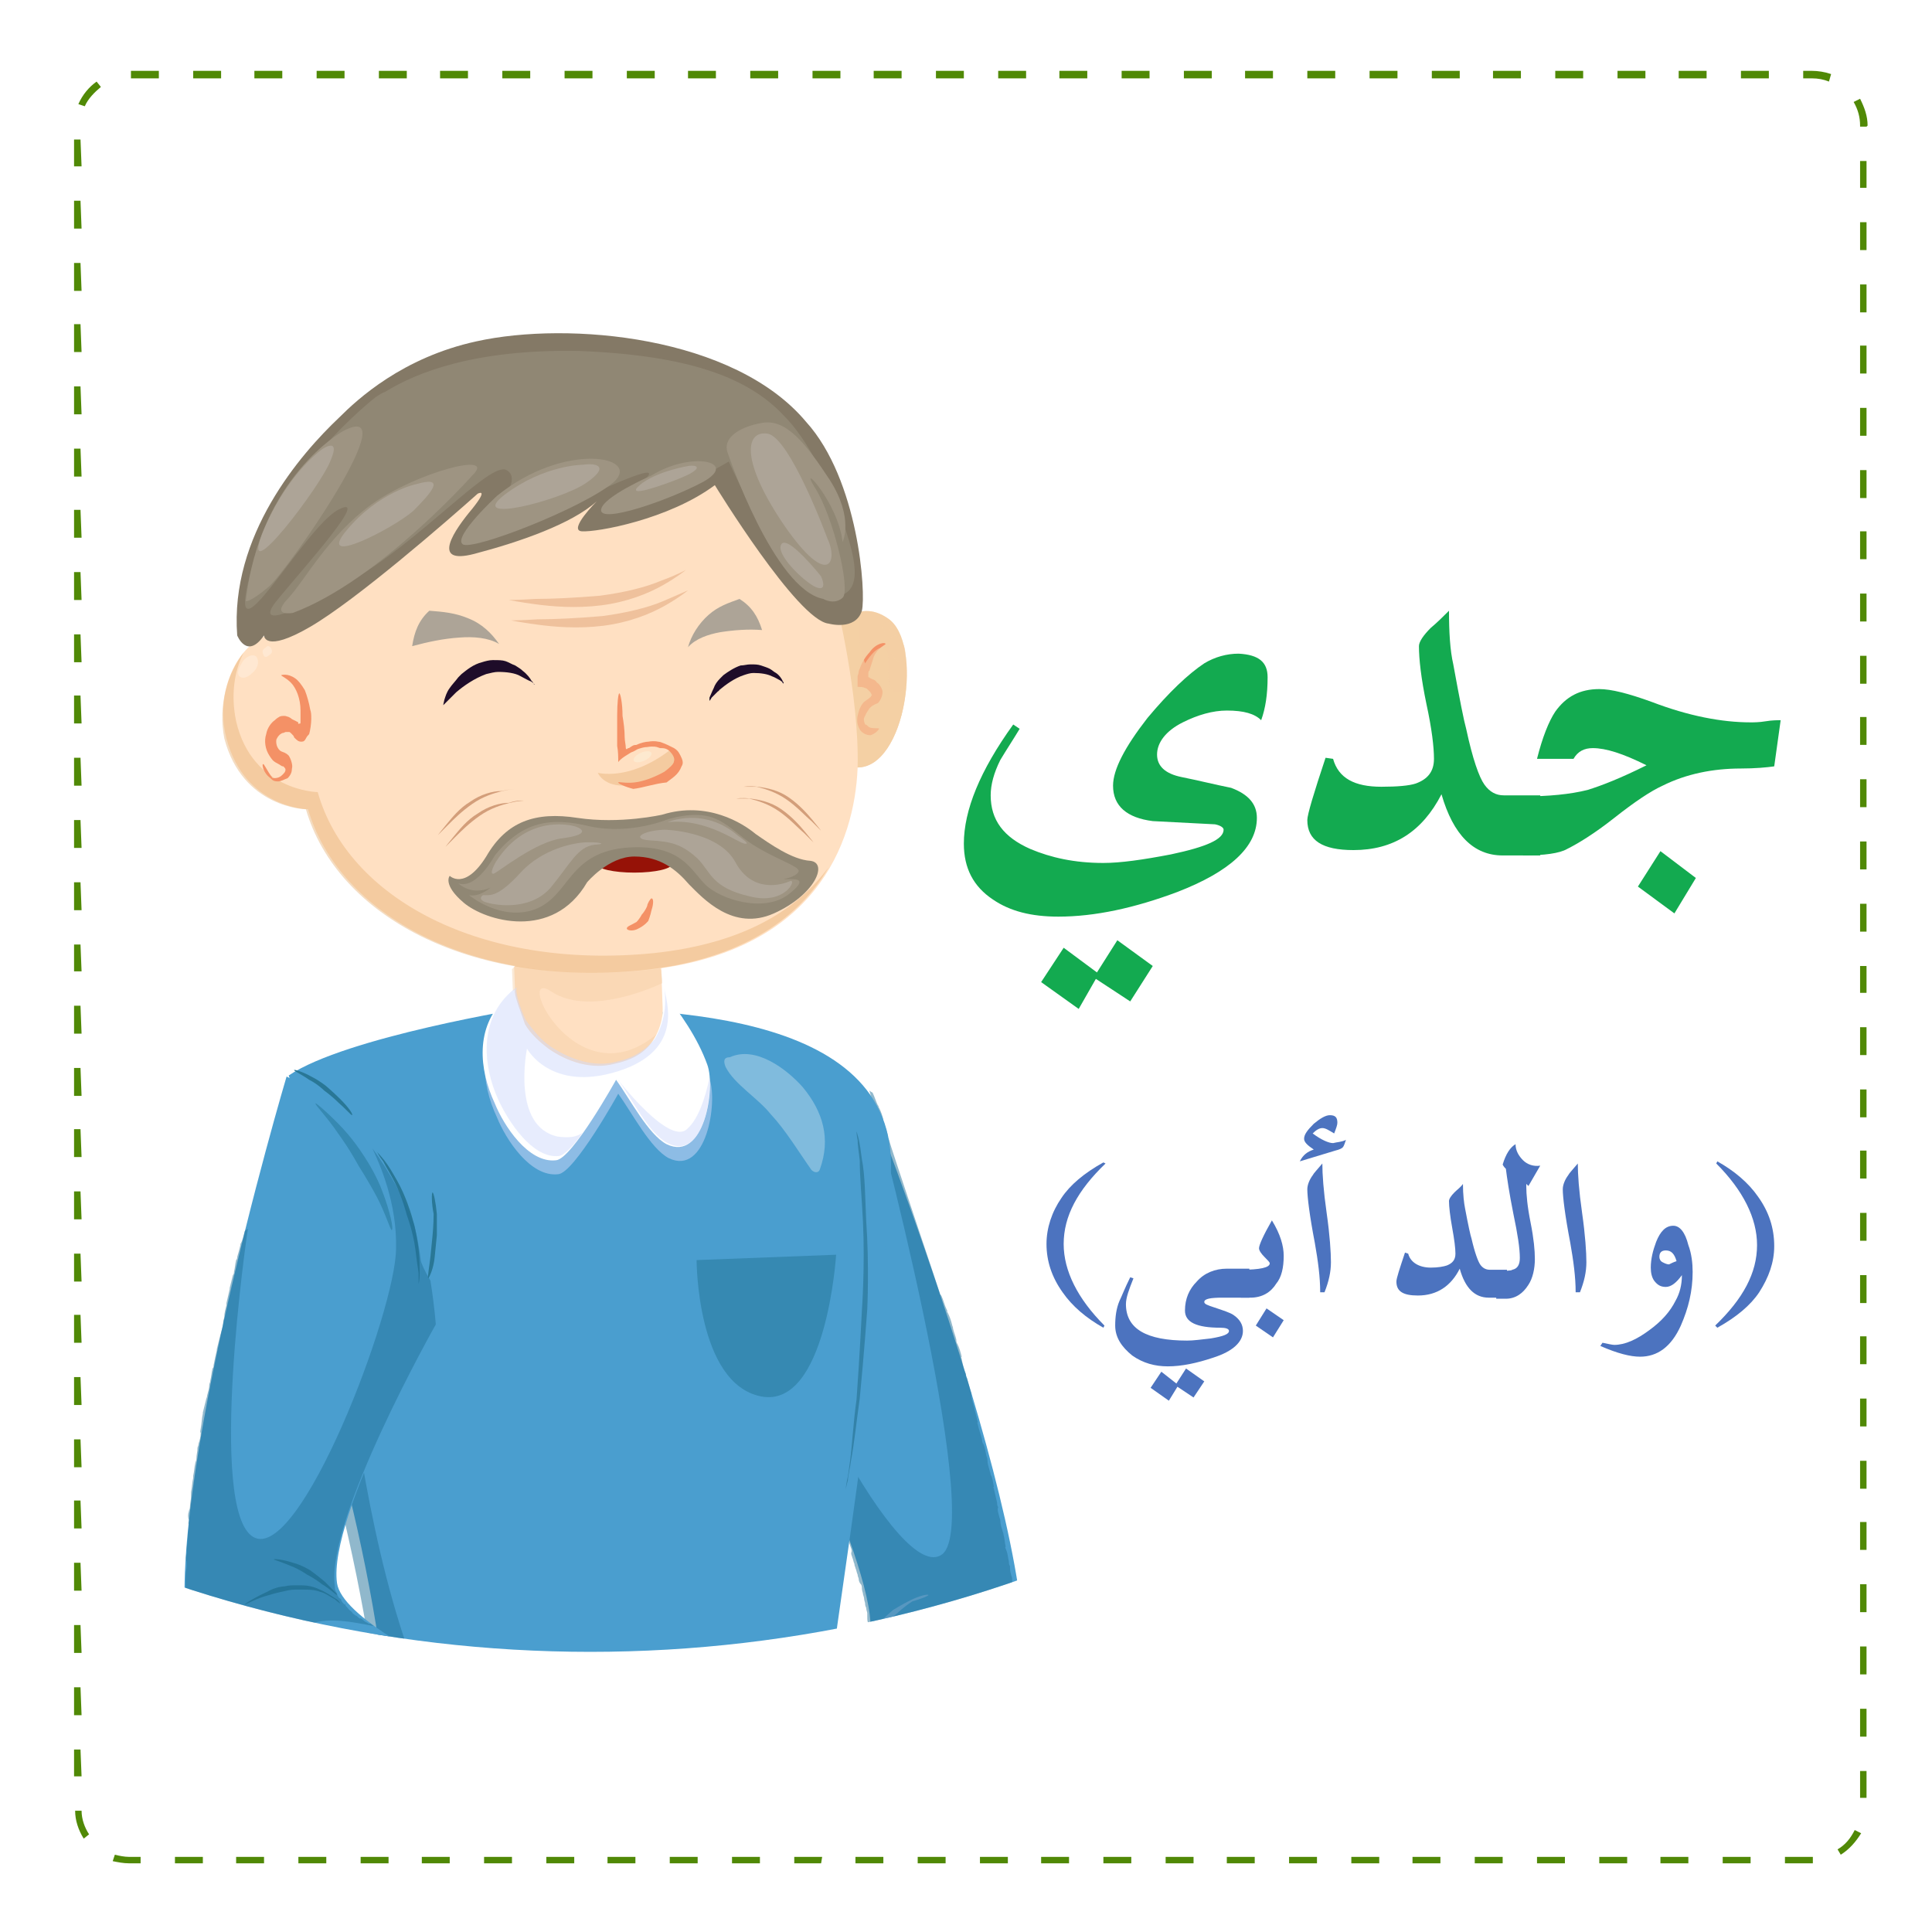 <?xml version="1.0" encoding="utf-8"?>
<!-- Generator: Adobe Illustrator 21.0.0, SVG Export Plug-In . SVG Version: 6.00 Build 0)  -->
<svg version="1.1" id="Layer_1" xmlns="http://www.w3.org/2000/svg" xmlns:xlink="http://www.w3.org/1999/xlink" x="0px" y="0px"
	 viewBox="0 0 180 180" style="enable-background:new 0 0 180 180;" xml:space="preserve">
<style type="text/css">
	.st0{fill:#FFFFFF;}
	.st1{display:none;}
	.st2{display:inline;}
	.st3{fill:url(#SVGID_1_);}
	.st4{fill:#508906;}
	.st5{clip-path:url(#SVGID_4_);}
	.st6{fill:#CAECD3;}
	.st7{opacity:0.5;fill:#D0DBFD;enable-background:new    ;}
	.st8{fill:#4A9ECF;enable-background:new    ;}
	.st9{opacity:0.5;}
	.st10{fill:#D0DBFD;}
	.st11{enable-background:new    ;}
	.st12{opacity:0.5;fill:#4A9ECF;enable-background:new    ;}
	.st13{opacity:0.5;fill:#23739B;enable-background:new    ;}
	.st14{opacity:0.6;fill:#113F6A;enable-background:new    ;}
	.st15{fill:#421794;}
	.st16{fill:#122B46;}
	.st17{opacity:0.45;}
	.st18{opacity:0.45;fill:#122B46;enable-background:new    ;}
	.st19{fill:#113F6A;}
	.st20{fill:#77AD74;}
	.st21{opacity:0.34;}
	.st22{opacity:0.34;fill:#77AD74;enable-background:new    ;}
	.st23{opacity:0.34;fill:#113F6A;enable-background:new    ;}
	.st24{fill:#6E7A82;}
	.st25{opacity:0.34;fill:#6E7A82;enable-background:new    ;}
	.st26{opacity:0.3;}
	.st27{opacity:0.5;enable-background:new    ;}
	.st28{fill:#1C6582;}
	.st29{fill:#F4D0A4;}
	.st30{fill:#F49166;}
	.st31{opacity:0.45;fill:#F4D0A4;enable-background:new    ;}
	.st32{opacity:0.25;fill:#FA8C89;enable-background:new    ;}
	.st33{fill:#297796;}
	.st34{fill:#3689B2;}
	.st35{fill:#FFE0C2;}
	.st36{opacity:0.62;fill:#F4D0A4;enable-background:new    ;}
	.st37{opacity:0.45;fill:#E8B277;enable-background:new    ;}
	.st38{fill:#FFFCF8;}
	.st39{fill:#FDE9CF;}
	.st40{fill:#1E0C29;}
	.st41{fill:#847966;}
	.st42{fill:#908774;}
	.st43{fill:#9E9482;}
	.st44{fill:#ADA497;}
	.st45{fill:#961207;}
	.st46{fill:#EFC19C;}
	.st47{fill:#D39E7A;}
	.st48{fill:#13AA50;}
	.st49{fill:#4C73BF;}
</style>
<rect class="st0" width="180" height="180"/>
<rect class="st0" width="180" height="180"/>
<g>
	<g>
		<g>
			<g class="st1">
				<g class="st2">
					<g>
						
							<radialGradient id="SVGID_1_" cx="96.333" cy="383" r="167.166" gradientTransform="matrix(1 0 0 -1 0 467)" gradientUnits="userSpaceOnUse">
							<stop  offset="0.173" style="stop-color:#FFFFFF"/>
							<stop  offset="1" style="stop-color:#36CDFF;stop-opacity:0.3"/>
						</radialGradient>
						<rect id="SVGID_2_" x="0.4" y="0.1" class="st3" width="180" height="180"/>
					</g>
				</g>
			</g>
			<g>
				<g>
					<g>
						<path class="st4" d="M168.9,173.6h-2.6V173h2.6V173.6z M163.1,173.6h-2.6V173h2.6V173.6z M157.3,173.6h-2.6V173h2.6V173.6z
							 M151.5,173.6H149V173h2.6v0.6H151.5z M145.8,173.6h-2.6V173h2.6V173.6z M140,173.6h-2.6V173h2.6V173.6z M134.2,173.6h-2.6
							V173h2.6V173.6z M128.5,173.6h-2.6V173h2.6V173.6z M122.7,173.6h-2.6V173h2.6V173.6z M116.9,173.6h-2.6V173h2.6V173.6z
							 M111.2,173.6h-2.6V173h2.6V173.6z M105.4,173.6h-2.6V173h2.6V173.6z M99.6,173.6H97V173h2.6V173.6z M93.9,173.6h-2.6V173h2.6
							V173.6z M88.1,173.6h-2.6V173h2.6V173.6z M82.3,173.6h-2.6V173h2.6V173.6z M76.5,173.6H74V173h2.6L76.5,173.6L76.5,173.6z
							 M70.8,173.6h-2.6V173h2.6V173.6z M65,173.6h-2.6V173H65V173.6z M59.2,173.6h-2.6V173h2.6V173.6z M53.5,173.6h-2.6V173h2.6
							V173.6z M47.7,173.6h-2.6V173h2.6V173.6z M41.9,173.6h-2.6V173h2.6V173.6z M36.2,173.6h-2.6V173h2.6V173.6z M30.4,173.6h-2.6
							V173h2.6V173.6z M24.6,173.6H22V173h2.6V173.6z M18.9,173.6h-2.6V173h2.6V173.6z M13.1,173.6H12c-0.5,0-1-0.1-1.5-0.2l0.2-0.6
							c0.4,0.1,0.9,0.2,1.3,0.2h1.1V173.6z M171.5,172.8l-0.3-0.5c0.7-0.4,1.2-1,1.6-1.8l0.6,0.3
							C172.9,171.6,172.3,172.3,171.5,172.8z M7.8,171.3c-0.5-0.8-0.8-1.7-0.8-2.6h0.6c0,0.8,0.3,1.6,0.7,2.2L7.8,171.3z
							 M173.9,167.5h-0.6V165h0.6V167.5z M7.6,165.5H6.9V163h0.6L7.6,165.5L7.6,165.5z M173.9,161.8h-0.6v-2.6h0.6V161.8z
							 M7.6,159.8H6.9v-2.6h0.6L7.6,159.8L7.6,159.8z M173.9,156h-0.6v-2.6h0.6V156z M7.6,154H6.9v-2.6h0.6L7.6,154L7.6,154z
							 M173.9,150.2h-0.6v-2.6h0.6V150.2z M7.6,148.2H6.9v-2.6h0.6L7.6,148.2L7.6,148.2z M173.9,144.4h-0.6v-2.6h0.6V144.4z
							 M7.6,142.4H6.9v-2.6h0.6L7.6,142.4L7.6,142.4z M173.9,138.7h-0.6v-2.6h0.6V138.7z M7.6,136.7H6.9v-2.6h0.6L7.6,136.7
							L7.6,136.7z M173.9,132.9h-0.6v-2.6h0.6V132.9z M7.6,130.9H6.9v-2.6h0.6L7.6,130.9L7.6,130.9z M173.9,127.1h-0.6v-2.6h0.6
							V127.1z M7.6,125.1H6.9v-2.6h0.6L7.6,125.1L7.6,125.1z M173.9,121.4h-0.6v-2.6h0.6V121.4z M7.6,119.4H6.9v-2.6h0.6L7.6,119.4
							L7.6,119.4z M173.9,115.6h-0.6V113h0.6V115.6z M7.6,113.6H6.9V111h0.6L7.6,113.6L7.6,113.6z M173.9,109.8h-0.6v-2.6h0.6V109.8
							z M7.6,107.8H6.9v-2.6h0.6L7.6,107.8L7.6,107.8z M173.9,104.1h-0.6v-2.6h0.6V104.1z M7.6,102.1H6.9v-2.6h0.6L7.6,102.1
							L7.6,102.1z M173.9,98.3h-0.6v-2.6h0.6V98.3z M7.6,96.3H6.9v-2.6h0.6L7.6,96.3L7.6,96.3z M173.9,92.5h-0.6V90h0.6V92.5z
							 M7.6,90.5H6.9V88h0.6L7.6,90.5L7.6,90.5z M173.9,86.8h-0.6v-2.6h0.6V86.8z M7.6,84.8H6.9v-2.6h0.6L7.6,84.8L7.6,84.8z
							 M173.9,81h-0.6v-2.6h0.6V81z M7.6,79H6.9v-2.6h0.6L7.6,79L7.6,79z M173.9,75.2h-0.6v-2.6h0.6V75.2z M7.6,73.2H6.9v-2.6h0.6
							L7.6,73.2L7.6,73.2z M173.9,69.4h-0.6v-2.6h0.6V69.4z M7.6,67.4H6.9v-2.6h0.6L7.6,67.4L7.6,67.4z M173.9,63.7h-0.6v-2.6h0.6
							V63.7z M7.6,61.7H6.9v-2.6h0.6L7.6,61.7L7.6,61.7z M173.9,57.9h-0.6v-2.6h0.6V57.9z M7.6,55.9H6.9v-2.6h0.6L7.6,55.9L7.6,55.9
							z M173.9,52.1h-0.6v-2.6h0.6V52.1z M7.6,50.1H6.9v-2.6h0.6L7.6,50.1L7.6,50.1z M173.9,46.4h-0.6v-2.6h0.6V46.4z M7.6,44.4H6.9
							v-2.6h0.6L7.6,44.4L7.6,44.4z M173.9,40.6h-0.6V38h0.6V40.6z M7.6,38.6H6.9V36h0.6L7.6,38.6L7.6,38.6z M173.9,34.8h-0.6v-2.6
							h0.6V34.8z M7.6,32.8H6.9v-2.6h0.6L7.6,32.8L7.6,32.8z M173.9,29.1h-0.6v-2.6h0.6V29.1z M7.6,27.1H6.9v-2.6h0.6L7.6,27.1
							L7.6,27.1z M173.9,23.3h-0.6v-2.6h0.6V23.3z M7.6,21.3H6.9v-2.6h0.6L7.6,21.3L7.6,21.3z M173.9,17.5h-0.6V15h0.6V17.5z
							 M7.6,15.5H6.9V13h0.6L7.6,15.5L7.6,15.5z M173.9,11.8h-0.6v-0.1c0-0.8-0.2-1.5-0.6-2.2l0.6-0.3c0.4,0.8,0.7,1.6,0.7,2.5
							L173.9,11.8L173.9,11.8z M7.9,9.9L7.3,9.7c0.4-0.9,1-1.6,1.7-2.1l0.4,0.5C8.8,8.6,8.2,9.2,7.9,9.9z M170.4,7.6
							c-0.5-0.2-1-0.3-1.6-0.3H168V6.6h0.8c0.6,0,1.2,0.1,1.8,0.3L170.4,7.6z M164.8,7.3h-2.6V6.6h2.6V7.3z M159,7.3h-2.6V6.6h2.6
							V7.3z M153.3,7.3h-2.6V6.6h2.6V7.3z M147.5,7.3h-2.6V6.6h2.6V7.3z M141.7,7.3h-2.6V6.6h2.6V7.3z M136,7.3h-2.6V6.6h2.6V7.3z
							 M130.2,7.3h-2.6V6.6h2.6V7.3z M124.4,7.3h-2.6V6.6h2.6V7.3z M118.6,7.3H116V6.6h2.6V7.3z M112.9,7.3h-2.6V6.6h2.6V7.3z
							 M107.1,7.3h-2.6V6.6h2.6V7.3z M101.3,7.3h-2.6V6.6h2.6V7.3z M95.6,7.3H93V6.6h2.6V7.3z M89.8,7.3h-2.6V6.6h2.6V7.3z M84,7.3
							h-2.6V6.6H84V7.3z M78.3,7.3h-2.6V6.6h2.6V7.3z M72.5,7.3h-2.6V6.6h2.6V7.3z M66.7,7.3h-2.6V6.6h2.6V7.3z M61,7.3h-2.6V6.6H61
							V7.3z M55.2,7.3h-2.6V6.6h2.6V7.3z M49.4,7.3h-2.6V6.6h2.6V7.3z M43.6,7.3H41V6.6h2.6V7.3z M37.9,7.3h-2.6V6.6h2.6V7.3z
							 M32.1,7.3h-2.6V6.6h2.6V7.3z M26.3,7.3h-2.6V6.6h2.6V7.3z M20.6,7.3H18V6.6h2.6V7.3z M14.8,7.3h-2.6V6.6h2.6
							C14.8,6.6,14.8,7.3,14.8,7.3z"/>
					</g>
				</g>
			</g>
		</g>
	</g>
</g>
<g>
	<g>
		<g>
			<g>
				<g>
					<g>
						<g>
							<g>
								<defs>
									<ellipse id="SVGID_3_" cx="55" cy="53.9" rx="110.9" ry="100"/>
								</defs>
								<clipPath id="SVGID_4_">
									<use xlink:href="#SVGID_3_"  style="overflow:visible;"/>
								</clipPath>
								<g class="st5">
									<g>
										<ellipse class="st6" cx="47.6" cy="309.8" rx="56.9" ry="12.3"/>
										<g>
											<path class="st0" d="M74.3,176c0,0-2.6,9.9,5.6,12.2c0,0,2.1-3.5,1.4-7.1C80.6,177.6,75.1,175.1,74.3,176z"/>
											<path class="st7" d="M74.3,176c0,0-2.6,9.9,5.6,12.2c0,0,2.1-3.5,1.4-7.1C80.6,177.6,75.1,175.1,74.3,176z"/>
											<path class="st7" d="M74.3,176c0,0-2.6,9.9,5.6,12.2c0,0,2.1-3.5,1.4-7.1C80.6,177.6,75.1,175.1,74.3,176z"/>
											<g>
												<g>
													<path class="st8" d="M80.9,102.1c0,0,17.1,43.1,14.2,55.5c-3,12.4-28.8,26.4-40,28.4c0,0,5.6-4.5-1.5-13.3
														c0,0,27.2-14.5,27.5-20.9c0.3-6.5-10.9-28.6-10.9-28.6S68.1,110.3,80.9,102.1z"/>
													<g class="st9">
														<g>
															<path class="st10" d="M89.6,152.5c0-0.1-1-0.7-2.3-1.1c-0.6-0.2-1.2-0.3-1.7-0.4c-0.4,0-0.8,0-0.8,0s-0.4,0-0.8,0.1
																c-0.5,0.1-1.1,0.3-1.6,0.6c-0.5,0.3-1,0.7-1.3,1.1c-0.3,0.4-0.5,0.7-0.4,0.7c0,0,0.3-0.3,0.5-0.5
																c0.3-0.2,0.8-0.7,1.3-0.9c0.5-0.2,1.1-0.4,1.6-0.5c0.4-0.1,0.8-0.1,0.8-0.1s0.4,0,0.7,0c0.5,0,1.1,0.1,1.6,0.3
																C88.5,152.1,89.6,152.6,89.6,152.5z"/>
														</g>
														<g>
															<path class="st10" d="M86.5,148.6c-0.1-0.1-0.9,0.1-1.7,0.5c-0.8,0.4-1.6,0.9-1.6,0.9s-0.7,0.6-1.3,1.2
																c-0.6,0.7-1,1.5-0.9,1.5c0.1,0,0.6-0.7,1.2-1.2c0.6-0.6,1.4-1.2,1.4-1.2s0.6-0.6,1.4-1.1
																C85.7,149,86.5,148.7,86.5,148.6z"/>
														</g>
													</g>
												</g>
												<g class="st11">
													<path class="st12" d="M53.7,172.7L53.7,172.7C53.6,172.7,53.6,172.7,53.7,172.7C53.6,172.7,53.6,172.7,53.7,172.7z"/>
													<path class="st13" d="M95.1,157.6L95.1,157.6c0.1-0.2,0-0.4,0.1-0.7c0-0.1,0.1-0.2,0-0.3c0.1-0.2,0-0.4,0.1-0.5
														c0-0.1,0-0.2,0-0.4c0-0.2,0-0.4,0-0.5c0-0.1,0-0.2,0-0.3c0-0.4,0-0.5,0-0.9c0,0,0,0,0-0.1c0-0.4,0-0.5-0.1-0.9
														c0-0.1,0-0.3,0-0.4c0-0.3,0-0.5-0.1-0.6c-0.1-0.1,0-0.3-0.1-0.4c0-0.3,0-0.5-0.1-0.8c-0.1-0.1,0-0.3-0.1-0.4
														c-0.1-0.4-0.1-0.8-0.1-1c0,0,0-0.1-0.1-0.1c-0.1-0.4-0.1-0.7-0.1-1c0-0.2-0.1-0.3-0.1-0.4c-0.1-0.3-0.1-0.5-0.1-0.8
														c0-0.2-0.1-0.3-0.1-0.4c-0.1-0.3-0.1-0.6-0.1-0.8c-0.1-0.1-0.1-0.3-0.1-0.4c-0.1-0.4-0.1-0.8-0.3-1.2
														c0-0.1-0.1-0.1,0-0.2c-0.1-0.4-0.1-0.8-0.2-1.1c0-0.2-0.1-0.3-0.1-0.4c-0.1-0.3-0.2-0.6-0.2-0.9c0-0.2-0.1-0.3-0.1-0.4
														c-0.1-0.4-0.2-0.6-0.1-0.9c-0.1-0.1-0.1-0.3-0.1-0.4c-0.1-0.4-0.2-0.9-0.3-1.3c0-0.1-0.1-0.1,0-0.2
														c-0.1-0.4-0.1-0.8-0.3-1.1c0-0.2-0.1-0.3-0.1-0.4c-0.1-0.4-0.2-0.6-0.2-1c0-0.2-0.1-0.3-0.1-0.4
														c-0.1-0.4-0.1-0.7-0.3-1.1c-0.1-0.1-0.1-0.3-0.1-0.4c-0.1-0.4-0.3-0.9-0.4-1.4c0-0.1-0.1-0.1,0-0.2
														c-0.1-0.4-0.2-0.8-0.3-1.2c0-0.2-0.1-0.3-0.1-0.4c-0.1-0.4-0.2-0.6-0.2-1c0-0.2-0.1-0.3-0.1-0.4
														c-0.1-0.4-0.2-0.7-0.3-1.1c-0.1-0.1-0.1-0.2-0.1-0.4c-0.2-0.4-0.3-0.9-0.4-1.4c0-0.1-0.1-0.1,0-0.2
														c-0.1-0.4-0.2-0.8-0.4-1.2c-0.1-0.1-0.1-0.3-0.1-0.4c-0.1-0.4-0.2-0.6-0.3-1c0-0.2-0.1-0.3-0.1-0.4
														c-0.1-0.4-0.2-0.7-0.4-1.1c-0.1-0.1,0-0.2-0.1-0.3c-0.2-0.4-0.3-0.9-0.5-1.3c0,0,0,0-0.1-0.1c-0.1-0.4-4.7-14-4.8-14.5
														c-0.1-0.1-0.1-0.2-0.1-0.4c-0.1-0.4-0.2-0.6-0.3-1c-0.1-0.1-0.1-0.3-0.1-0.4c-0.1-0.4-0.2-0.7-0.4-1.1
														c-0.1-0.1,0-0.2-0.1-0.2c-0.2-0.4-0.3-0.8-0.5-1.2l0,0c-0.2-0.1-0.3-0.2-0.3-0.2c0.2,0.4,10.8,40,6.8,43.2
														c-4,3.1-15.5-20.3-16-26.3c-0.5-5.8,1.7-10.9,1.5-10.8l0,0c-0.3,0.5-0.7,1-0.9,1.5l0,0c-0.3,0.5-0.7,1.2-1,1.9
														c-0.2,0.4-0.3,0.8-0.5,1.2c0,0.1-0.1,0.2-0.1,0.3c-0.1,0.3-0.3,0.8-0.4,1.1l0,0.1c-0.1,0.3-0.2,0.7-0.2,1
														c0,0.1-0.1,0.2-0.1,0.2c-0.1,0.3-0.1,0.7-0.2,1l0,0.1c0,0.4-0.1,0.6-0.1,0.9c0,0.1-0.1,0.2-0.1,0.2c0,0.4,0,0.6,0,1
														l0,0.1c0,0.4,0,0.5,0,0.8l0,0.1c0,0.3,0,0.5,0,0.8c0,0.7,0.1,1.5,0.3,2.2c0.1,0.1,0.1,0.1,0.1,0.2L70,123
														c0.1,0.1,0.1,0.1,0.1,0.2c0.1,0.1,0,0.2,0.1,0.2c0.1,0.1,0.1,0.1,0.1,0.2c0.1,0.1,0.1,0.2,0.2,0.4l0.1,0.1
														c0.1,0.1,0.2,0.3,0.2,0.4c0.1,0.1,0.1,0.1,0.1,0.2c0.1,0.2,0.1,0.4,0.2,0.5c0.1,0.1,0.1,0.1,0.1,0.2
														c0.1,0.2,0.2,0.4,0.3,0.6c0,0,0,0,0.1,0.1c1,2.1,2.5,5.1,3.8,8.2l0.1,0.1c0.1,0.4,0.3,0.7,0.4,1.1
														c0.1,0.1,0,0.2,0.1,0.2c0.1,0.4,0.2,0.6,0.4,1c0.1,0.1,0.1,0.2,0.2,0.3c0.2,0.3,0.2,0.6,0.3,0.9
														c0.1,0.1,0.1,0.2,0.1,0.4c0.2,0.3,0.2,0.5,0.4,0.8c0.1,0.1,0.1,0.3,0.1,0.4c0.1,0.3,0.2,0.5,0.3,0.8
														c0.1,0.1,0.1,0.3,0.2,0.4c0.1,0.3,0.2,0.5,0.3,0.7c0,0.2,0.1,0.3,0.2,0.4c0.1,0.3,0.2,0.4,0.2,0.7
														c0,0.2,0.1,0.3,0.2,0.4c0.1,0.3,0.2,0.4,0.2,0.7c0,0.2,0.1,0.3,0.1,0.4c0.1,0.3,0.2,0.4,0.1,0.7c0,0.2,0.1,0.3,0.1,0.4
														c0.1,0.2,0.1,0.4,0.2,0.6c0,0.2,0.1,0.3,0.1,0.4c0.1,0.2,0.1,0.4,0.2,0.6c0,0.2,0.1,0.3,0.1,0.4c0,0.2,0.1,0.4,0.2,0.5
														c0.1,0.1,0.1,0.3,0.1,0.4c0,0.2,0.1,0.4,0.1,0.5s0.1,0.3,0.1,0.4c0,0.2,0.1,0.4,0.1,0.5s0,0.2,0.1,0.4
														c0,0.2,0.1,0.4,0.1,0.5c0,0.1,0,0.2,0,0.3c0,0.3,0,0.5,0.1,0.6c0,0.2,0,0.4-0.1,0.5c-0.3,1.2-1.2,2.5-2.7,3.9
														c2.2-0.9,4.6-1.4,6.2-0.7c3.9,1.9-9.9,23.3-22.9,23.7c-2,0.1-3.5-0.2-4.7-0.5c1.3,4.9-1.8,7.4-1.8,7.4
														c4.5-0.8,11.5-3.7,18.3-7.5c4.3-2.4,8.4-5.2,12-8.2c0.9-0.7,1.7-1.5,2.5-2.2s1.6-1.6,2.3-2.3
														C92.7,163.1,94.4,160.3,95.1,157.6z"/>
												</g>
												<path class="st14" d="M59.4,171.3c0.9-0.4,1.8-0.9,2.7-1.4c3.5-2,6.7-4.5,6.7-4.5s0.8-0.6,2.1-1.5
													c1.3-0.9,2.8-2.2,4.3-3.5c0.8-0.7,1.5-1.3,2.3-2c0.7-0.7,1.4-1.2,2.1-1.6c0.7-0.4,1.4-0.5,1.8-0.4
													c0.5,0,0.8,0.2,0.8,0.2c0,0.1-0.3,0-0.7,0c-0.4,0.1-1.1,0.2-1.7,0.5c-1.2,0.8-2.5,2.3-4.1,3.7c-1.4,1.4-3,2.7-4.2,3.7
													c-1.2,1-2,1.6-2,1.6s-3.3,2.4-7,4.3c-1,0.5-1.9,0.9-2.7,1.4c-0.9,0.4-1.8,0.7-2.3,1c-0.6,0.4-1.1,0.8-1.2,1.2
													c-0.1,0.4-0.1,0.7-0.1,0.7s-0.2-0.3,0-0.7c0-0.4,0.5-1,1.1-1.5C57.7,172.1,58.6,171.7,59.4,171.3z"/>
												<path class="st14" d="M75,111.4c0,0-0.9,1.6-1.4,3.3c-0.6,1.7-0.9,3.5-1.1,3.5c-0.2-0.1,0.1-1.9,0.5-3.6
													c0.4-1.8,1.1-3.5,1.1-3.5s0.8-1.7,1.9-3.2c1-1.6,2.4-2.8,2.5-2.7c0.1,0.1-1,1.6-1.9,3.1C75.6,109.8,75,111.4,75,111.4z"
													/>
											</g>
											<g>
												<g>
													<g>
														<g>
															<path class="st15" d="M23.9,303.6c0,0-19.4-2-20.9,6.2s29.2-1.5,29.2-1.5l-0.3-8L23.9,303.6z"/>
															<path class="st16" d="M3.1,309.3c-0.1,0.2-0.1,0.3-0.2,0.4c-1.5,8.1,29.2-1.5,29.2-1.5l-0.1-2.1
																C31.9,306.3,6,314.3,3.1,309.3z"/>
															<g>
																<path class="st16" d="M17.4,304.7c0,0,0.3,0.4,0.4,1c0.2,0.6,0.2,1.2,0.3,1.2s0.3-0.6,0.2-1.3s-0.3-1.3-0.3-1.3
																	s-0.3-0.6-0.9-0.9l0,0c-0.2,0-0.3,0-0.5,0c0.1,0.1,0.3,0.3,0.3,0.3C17.2,304.2,17.4,304.7,17.4,304.7z"/>
																<path class="st16" d="M19,303.8c0.3,0.3,0.7,0.9,0.7,0.9s0.3,0.4,0.4,1c0.2,0.5,0.1,1.2,0.2,1.2
																	c0.1,0,0.3-0.6,0.3-1.3c-0.1-0.7-0.3-1.3-0.3-1.3s-0.3-0.6-0.9-0.9c-0.1-0.1-0.3-0.2-0.3-0.2c-0.3,0-0.4,0-0.7,0
																	C18.4,303.5,18.7,303.6,19,303.8z"/>
																<path class="st16" d="M21.7,303.9c0,0,0.3,0.3,0.5,0.9c0.3,0.4,0.3,1,0.3,1s0.2-0.6,0-1.2c-0.2-0.6-0.5-1.1-0.5-1.1
																	l-0.1-0.1c-0.3,0-0.5,0-0.9,0C21.5,303.6,21.7,303.9,21.7,303.9z"/>
															</g>
															<path class="st16" d="M28.3,308.6c0,0-8.1,2.2-17.1,2.7c-5.4,0.3-7.4-0.3-8.2-0.9c0,1,0.7,1.7,1.8,2.1
																C12.8,313,28.3,308.6,28.3,308.6z"/>
															<g>
																<path class="st16" d="M10.8,305.3c0,0.1-0.9,0.3-1.7,0.6c-0.8,0.3-1.5,0.9-1.5,0.9s-0.8,0.4-1.5,1
																	c-0.8,0.6-1.4,1.2-1.5,1.2c-0.1-0.1,0.5-0.8,1.2-1.5c0.7-0.7,1.5-1.2,1.5-1.2s0.9-0.5,1.7-0.8
																	C10,305.3,10.8,305.2,10.8,305.3z"/>
															</g>
															<g>
																<path class="st16" d="M13.3,304.8c0,0.2-0.5,0.3-0.5,0.3s-0.6-0.1-0.6-0.2c0-0.2,0.5-0.3,0.5-0.3
																	S13.2,304.6,13.3,304.8z"/>
															</g>
															<g class="st17">
																<path class="st18" d="M31.9,300.2l-6.8,2.8c1.5,0.3,4.9,1.5,2.2,3c-3.2,1.8-17.1,3.9-20.9,3.2
																	c-2.6-0.5-1.7-2.1-0.9-3.2c-1.2,0.9-2.1,1.9-2.4,3.3l0,0c0-0.1,0-0.2,0.1-0.2c2.7,5.1,28.8-2.9,29-3L31.9,300.2z"/>
															</g>
														</g>
														<g>
															<path class="st15" d="M70.5,302.6c0,0,19.1-3.6,21.4,4.4c2.1,7.9-29.2,0.9-29.2,0.9l-0.3-8L70.5,302.6z"/>
															<path class="st16" d="M91.6,306.5c0.1,0.2,0.2,0.3,0.2,0.4c2.1,7.9-29.2,0.9-29.2,0.9l-0.1-2.1
																C62.8,306,89.3,311.8,91.6,306.5z"/>
															<g>
																<path class="st16" d="M77,303.2c0,0-0.3,0.5-0.3,1c-0.2,0.6-0.1,1.2-0.2,1.2c-0.1,0-0.3-0.6-0.3-1.3
																	s0.3-1.4,0.3-1.4s0.3-0.6,0.8-1l0,0c0.2,0,0.3,0,0.5,0c-0.1,0.1-0.3,0.3-0.3,0.3C77.2,302.6,77,303.2,77,303.2z"/>
																<path class="st16" d="M75.5,302.5c-0.3,0.3-0.6,0.9-0.6,0.9s-0.3,0.4-0.3,1c-0.2,0.6,0,1.2-0.1,1.2
																	c-0.1,0.1-0.3-0.6-0.3-1.3c0-0.7,0.3-1.4,0.3-1.4s0.3-0.6,0.9-0.9c0.1-0.1,0.2-0.2,0.3-0.2c0.3,0,0.4,0,0.7-0.1
																	C76,302,75.7,302.2,75.5,302.5z"/>
																<path class="st16" d="M72.7,302.8c0,0-0.3,0.3-0.4,0.9c-0.2,0.5-0.2,1-0.3,1s-0.3-0.6-0.2-1.2
																	c0.1-0.6,0.4-1.1,0.4-1.1s0-0.1,0.1-0.1c0.3,0,0.5-0.1,0.9-0.1C72.9,302.5,72.7,302.8,72.7,302.8z"/>
															</g>
															<path class="st16" d="M66.6,308c0,0,8.2,1.5,17.3,1.3c5.4-0.2,7.4-1,8.1-1.6c0.1,1-0.5,1.8-1.6,2.2
																C82.4,311.2,66.6,308,66.6,308z"/>
															<g>
																<path class="st16" d="M83.7,303.2c0,0.1,0.9,0.2,1.8,0.4c0.9,0.3,1.6,0.8,1.6,0.8s0.9,0.3,1.5,0.9
																	c0.8,0.5,1.5,1.1,1.5,1c0.1-0.1-0.6-0.8-1.4-1.4c-0.8-0.6-1.5-1-1.5-1s-0.9-0.4-1.8-0.6
																	C84.5,303.1,83.7,303.2,83.7,303.2z"/>
															</g>
															<g>
																<path class="st16" d="M81.2,302.9c0,0.2,0.5,0.3,0.5,0.3s0.6-0.1,0.6-0.3c0-0.2-0.5-0.3-0.5-0.3
																	S81.2,302.8,81.2,302.9z"/>
															</g>
															<g class="st17">
																<path class="st18" d="M62.4,300l7,2.2c-1.4,0.5-4.7,2.1-2,3.2c3.3,1.5,17.3,2.6,21.2,1.5c2.5-0.7,1.5-2.2,0.5-3.2
																	c1.3,0.8,2.2,1.7,2.7,3.1l0,0c0-0.1-0.1-0.2-0.1-0.2c-2.3,5.3-28.9-0.5-29.1-0.5L62.4,300z"/>
															</g>
														</g>
														<path class="st19" d="M39,174.6c0,0-10.2,76.7-15.7,127.1c0,0,4.1,0.9,5.6,0.9c1.2,0.1,5-0.3,5-0.3
															s16.6-96.4,21.8-98.9c6.7-3.2,0.3,85,1.8,97.6c0,0,5.7,3.9,13.1-0.4c0,0,1.3-120.3,1.5-129.2
															C72.1,162.5,38.7,168.1,39,174.6z"/>
														<path class="st20" d="M39,174.6c0,0-10.2,76.7-15.7,127.1c0,0,4.1,0.9,5.6,0.9c1.2,0.1,5-0.3,5-0.3
															s16.6-96.4,21.8-98.9c6.7-3.2,0.3,85,1.8,97.6c0,0,5.7,3.9,13.1-0.4c0,0,1.3-120.3,1.5-129.2
															C72.1,162.5,38.7,168.1,39,174.6z"/>
														<g class="st21">
															<g>
																<path class="st20" d="M36.8,191.4c0-0.1,0.5,0.2,1.4,0.2c0.9,0,1.9-0.3,2.7-0.9c0.9-0.6,1.5-1.5,2.1-2.1
																	c0.4-0.7,0.6-1.2,0.6-1.2s0.3-0.5,0.5-1.3c0.3-0.8,0.5-1.9,0.9-2.9c0.3-1,0.4-2.1,0.5-3c0.2-0.9,0.2-1.4,0.3-1.4
																	c0,0,0,0.5,0,1.5c-0.1,0.9-0.3,2-0.3,3.1c-0.3,1.1-0.4,2.1-0.7,3c-0.3,0.9-0.4,1.4-0.4,1.4s-0.3,0.5-0.7,1.3
																	c-0.4,0.8-1.2,1.6-2.1,2.2c-0.9,0.6-2.1,0.9-3,0.9c-0.4,0-0.8-0.2-0.9-0.3C36.9,191.5,36.8,191.4,36.8,191.4z"/>
															</g>
															<g>
																<path class="st20" d="M71.4,191.9c0,0-0.3-0.3-0.7-0.9c-0.3-0.6-0.8-1.5-1.2-2.3c-0.8-1.7-1.3-3.5-1.3-3.5
																	s-0.4-1.8-0.7-3.7c-0.1-0.9-0.2-1.9-0.2-2.6c0-0.7,0-1.2,0.1-1.2c0,0,0.1,0.4,0.2,1.2c0.1,0.7,0.2,1.6,0.3,2.6
																	c0.3,1.9,0.9,3.6,0.9,3.6s0.4,1.8,1.1,3.5c0.3,0.9,0.8,1.7,1,2.3C71.2,191.5,71.4,191.9,71.4,191.9z"/>
															</g>
															<g>
																<path class="st20" d="M58.9,201.1"/>
															</g>
															<g>
																<path class="st20" d="M55.3,203.2c0,0,0-0.3,0.1-0.5c0.1-0.3,0.2-0.9,0.3-1.5c0.2-1.2,0.3-2.7,0.7-4.3
																	c0.4-3.1,0.9-6.2,0.9-6.2s0.3-3.1,0.8-6.2c0.2-1.5,0.3-3.2,0.3-4.3c0.1-0.6,0.1-1,0.2-1.5c0-0.3,0.1-0.5,0.1-0.5
																	s0,0.3,0,0.5c0,0.3,0,0.9-0.1,1.5c-0.1,1.2-0.2,2.7-0.3,4.4c-0.3,3.2-0.6,6.2-0.6,6.2s-0.3,3.2-0.9,6.2
																	c-0.3,1.5-0.5,3.1-0.9,4.3c-0.2,0.6-0.3,1-0.3,1.5C55.4,203.1,55.3,203.2,55.3,203.2z"/>
															</g>
															<g>
																<path class="st20" d="M56.3,195.9c0,0,0.2-0.1,0.3-0.2c0.2-0.1,0.3-0.1,0.4-0.2c0.2-0.1,0.3-0.3,0.5-0.3
																	c0.8-0.5,1.5-1.5,1.8-2.7c0.4-1.1,0.7-2.3,0.8-3.2c0.2-0.9,0.2-1.5,0.2-1.5s0.1-0.6,0.2-1.5
																	c0.1-0.9,0.2-2.1,0.3-3.3c0.1-1.2,0.2-2.5,0.3-3.3c0.1-0.4,0.3-0.9,0.3-1c0.1-0.2,0.2-0.3,0.3-0.3
																	c0,0-0.3,0.6-0.3,1.5c-0.2,0.9-0.3,2.1-0.3,3.3s-0.1,2.5-0.1,3.3c-0.1,0.9-0.1,1.5-0.1,1.5s-0.1,0.6-0.3,1.5
																	c-0.2,0.9-0.3,2.1-0.9,3.3c-0.4,1.1-1.2,2.2-2.1,2.7c-0.3,0.1-0.3,0.3-0.6,0.3c-0.2,0.1-0.3,0.1-0.4,0.2
																	C56.5,195.9,56.3,195.9,56.3,195.9z"/>
															</g>
															<g>
																<path class="st20" d="M61.4,203.1c0,0.1-1.5,0-2.7,0.1c-1.4,0-2.7,0.3-2.7,0.3s-1.4,0.1-2.7,0.5
																	c-0.7,0.3-1.3,0.4-1.7,0.8c-0.4,0.3-0.8,0.4-0.8,0.3c0,0,0.3-0.3,0.7-0.6c0.4-0.3,1-0.6,1.7-0.9
																	c1.4-0.5,2.7-0.7,2.7-0.7s1.5-0.2,2.7-0.1C60.1,202.9,61.4,203,61.4,203.1z"/>
															</g>
															<g>
																<path class="st20" d="M59,201.9c0,0.1-1.3,0.3-2.4,0.9c-1.2,0.5-2.2,1.3-2.2,1.3s-1.1,0.7-2.1,1.5
																	c-0.9,0.9-1.9,1.8-1.9,1.8c-0.1,0,0.8-1.1,1.6-2.1c0.9-0.9,2.1-1.6,2.1-1.6s1.1-0.7,2.4-1.1
																	C57.6,202.2,59,201.9,59,201.9z"/>
															</g>
															<g>
																<path class="st20" d="M31.9,301c0,0.1-0.9,0.1-1.5,0c-0.8-0.1-1.5-0.2-1.5-0.2s-0.8-0.2-1.5-0.3
																	c-0.8-0.3-1.5-0.5-1.5-0.6c0-0.1,0.8,0.2,1.5,0.3c0.8,0.2,1.5,0.3,1.5,0.3s0.8,0.2,1.5,0.3
																	C31.1,300.8,31.9,300.9,31.9,301z"/>
															</g>
															<g>
																<path class="st20" d="M69,300.3c0,0.1-1.4,0.4-2.7,0.5c-1.5,0.1-2.8-0.1-2.8-0.1s-1.5-0.3-2.7-0.9
																	c-1.4-0.5-2.6-1.4-2.5-1.5c0-0.1,1.3,0.7,2.6,1c1.4,0.4,2.7,0.6,2.7,0.6s1.4,0.3,2.7,0.3
																	C67.5,300.6,69,300.2,69,300.3z"/>
															</g>
														</g>
														<g>
															<path class="st22" d="M51.4,206.3c-1.2,1.4-7,32.6-8.8,37.5c-1.8,5-5.9,9.7-9.1,6c-3.2-3.7,7.6-67.9,7.6-68.5
																c-0.7-15.5,23.3-6.8,30.8-3.8c0.1-3,0.1-5.1,0.1-6c0.3-8.8-33.2-3.3-33,3.2c0,0-10.2,76.7-15.7,127.1
																c0,0,4.1,0.9,5.6,0.9c1.2,0.1,5-0.3,5-0.3s15.7-91.5,21.4-98.5C53.3,204.4,52.1,205.6,51.4,206.3z"/>
															<path class="st22" d="M57.3,301.1c0,0,5.7,3.9,13.1-0.4c0,0,0.3-26.1,0.6-54.9c-2.2,8.5-6.4,8-8.3,3.9
																c-2.2-5,2.7-42.8-1.6-45.5c-1.7-0.9-3.3-1.1-4.8-0.9C61.8,207.2,55.8,288.9,57.3,301.1z"/>
														</g>
													</g>
													<g>
														<g>
															<path class="st20" d="M68.9,241.9c0,0-0.1-0.3-0.1-0.9c0-0.6,0-1.5,0-2.6c0-2.1,0.1-4.9,0.2-7.7
																c0.1-5.6,0.1-11.2,0.1-11.2s0.1-5.6,0.3-11.2c0-2.7,0.1-5.6,0.1-7.7c0-1,0.1-2,0.1-2.6c0-0.6,0.1-0.9,0.1-0.9
																s0.1,0.3,0.1,0.9c0.1,0.6,0.1,1.5,0.2,2.6c0.1,2.1,0.2,4.9,0.3,7.7c0.1,5.6,0.1,11.2,0.1,11.2s-0.2,5.6-0.3,11.2
																c-0.2,2.7-0.3,5.6-0.4,7.7c-0.1,1-0.2,2-0.3,2.6C69,241.7,68.9,241.9,68.9,241.9z"/>
														</g>
														<g>
															<path class="st20" d="M68.7,250.1c-0.2,0-0.2-0.6-0.2-1.1s-0.1-1.1-0.1-1.1s0.1-0.5,0.2-1.1c0.1-0.5,0.2-1.1,0.3-1.1
																c0.2,0,0.3,0.5,0.4,1.1c0.1,0.6,0.2,1.1,0.2,1.1s-0.1,0.6-0.3,1.1C69,249.5,68.9,250.1,68.7,250.1z"/>
														</g>
														<g>
															<path class="st20" d="M35.5,249.3c-0.1,0.1-0.8-0.6-1.2-1.5c-0.4-0.9-0.8-1.7-0.8-1.7s-0.2-0.9-0.2-1.9
																c0.1-0.9,0.3-1.9,0.4-1.8c0.2,0,0.1,0.9,0.3,1.8c0.2,0.9,0.3,1.7,0.3,1.7s0.2,0.9,0.3,1.7
																C35.1,248.4,35.5,249.2,35.5,249.3z"/>
														</g>
														<g>
															<path class="st20" d="M34.9,223.6c0.3,0-0.2,7.7-0.2,7.7s-0.9,7.7-1,7.6c-0.3,0,0.2-7.7,0.2-7.7
																S34.6,223.6,34.9,223.6z"/>
														</g>
													</g>
												</g>
												<g>
													<path class="st16" d="M37.8,171.9c0,0-5.7,5.7,11.2,6.6c14.2,0.8,22.7-1.4,23.6-3.9c0.9-2.9-1.5-5.1-1.5-5.1
														S38.4,169.8,37.8,171.9z"/>
													<path class="st18" d="M44.2,176c-1.3-2.1,5.7-0.3,14.7-0.8c7.1-0.3,12.1-2.4,13.9-3.4c-0.3-0.9-0.7-1.5-1-2.1
														c-0.3-0.2-0.7-0.3-1-0.4c-4.5,0.1-32.3,0.5-32.8,2.5c0,0-5.7,5.7,11.2,6.6c11.2,0.6,18.9-0.6,22.1-2.4
														C62.2,179.3,45.2,177.9,44.2,176z"/>
													<g>
														<path class="st23" d="M51.7,174c0,0-2.1,5.2,2.4,5.9c4.5,0.8,8.1-0.4,8.8-1.5c0.8-0.9,0.6-4.5-1.3-5
															C59.7,173,51.7,174,51.7,174z"/>
														<path class="st24" d="M52.6,173.5c0,0-2.1,5.2,2.4,5.9c4.5,0.8,8.1-0.4,8.8-1.5c0.8-0.9,0.6-4.5-1.3-5
															C60.6,172.5,52.6,173.5,52.6,173.5z"/>
														<path class="st24" d="M62.5,173c-0.7-0.2-2.1-0.2-3.6-0.1c1.1,0,2.1,0,2.6,0.2c1.9,0.5,2.1,3.9,1.3,5
															c-0.5,0.7-2.3,1.5-4.8,1.6c3.1-0.1,5.2-0.9,5.8-1.6C64.5,177.1,64.4,173.5,62.5,173z"/>
														<path class="st25" d="M55.9,178.4c-3.3-0.5-3.1-3.4-2.7-5c-0.3,0.1-0.7,0.1-0.7,0.1s-2.1,5.2,2.4,5.9
															c4.5,0.8,8.1-0.4,8.8-1.5c0.1-0.2,0.2-0.3,0.3-0.4C62.6,178.3,59.6,179,55.9,178.4z"/>
													</g>
												</g>
											</g>
											<g>
												<path class="st0" d="M48.2,94.4c0,0-16.8,2.7-22.1,6.3c0,0,6.5,19.4,2.7,28.4c2.8,9.1,5,18.6,6.2,28.1
													c0.3,2.7,0.7,5.6,0.9,8.3c0.2,2.6-0.9,6.3,2.5,7c2.3,0.5,4.6,1,7,1.5c6.4,1.1,13.1,1.8,19.5,0.9
													c2.7-0.3,6.2-0.7,8.2-2.7c1.5-1.5,1.6-3.8,2-5.7c0.8-4.9,1.5-9.7,2.1-14.5c1.7-11.8,3.4-23.7,4.5-35.6
													c0.3-2.2,0.3-4.5,0.5-6.7C82.8,94.2,59.6,94.4,48.2,94.4z"/>
												<path class="st8" d="M49,93.9c0,0-16.8,2.7-22.1,6.3c0,0,6.5,19.4,2.7,28.4c2.8,9.1,5,18.6,6.2,28.1
													c0.3,2.7,0.7,5.6,0.9,8.3c0.2,2.6-0.9,6.3,2.5,7c2.3,0.5,4.6,1,7,1.5c6.4,1.1,13.1,1.8,19.5,0.9
													c2.7-0.3,6.2-0.7,8.2-2.7c1.5-1.5,1.6-3.8,2-5.7c0.8-4.9,1.5-9.7,2.1-14.5c1.7-11.8,3.4-23.7,4.5-35.6
													c0.3-2.2,0.3-4.5,0.5-6.7C83.7,93.7,60.4,93.9,49,93.9z"/>
												<path class="st13" d="M74.9,166.6c0.3-2.5,0.8-5,1.1-7.4c-5.7,12.1-17.3,13.8-28.5,8.5c-13.3-6.3-16.1-50-15.9-50.5
													c0,0-1.2,5.1-2.7,12.5c2.7,9,4.8,18.2,6.1,27.5c0.3,2.7,0.7,5.6,0.9,8.3c0.2,2.6-0.9,6.3,2.5,7c2.3,0.5,4.6,1,7,1.5
													c6.4,1.1,13.1,1.8,19.5,0.9c2.7-0.3,6.2-0.7,8.2-2.7C74.5,170.8,74.6,168.5,74.9,166.6z"/>
												<g>
													<path class="st7" d="M45.4,105.5L45.4,105.5C45.4,105.4,45.4,105.4,45.4,105.5z"/>
													<path class="st10" d="M57.7,162.1c0,0,0.1,0.3,0.1,1c0,0.6,0,1.5,0.1,2.2c0,1.6,0,3.3,0,3.3s-0.1,1.6-0.1,3.3
														c-0.1,0.9-0.2,1.6-0.3,2.2c-0.2,0.6-0.3,0.9-0.3,0.9s0.2-0.3,0.3-0.9c0.1-0.6,0.2-1.5,0.2-2.2c0-1.6,0-3.3,0-3.3
														s0.1-1.6,0.1-3.3c0-0.9,0.1-1.6,0.1-2.2C57.6,162.5,57.6,162.1,57.7,162.1z"/>
												</g>
												<g class="st26">
													<path class="st0" d="M67.6,99.4c0.8,1.6,3,2.9,4.2,4.4c1.4,1.5,2.6,3.5,3.8,5.2c0.3,0.3,0.7,0.3,0.8-0.1
														c1-2.8,0.3-5.3-1.6-7.6c-1.5-1.7-4.4-3.9-6.8-2.8C67.4,98.5,67.4,98.9,67.6,99.4L67.6,99.4z"/>
												</g>
												<g class="st9">
													<path class="st10" d="M36.9,163.5c-0.7,3.2,1.7,9.3,5.7,8.9c0.5-0.1,0.9-0.8,0.5-1.2c-1.1-0.9-2.5-1.7-3.3-3
														c-0.9-1.5-1.2-3.2-1.9-4.9C37.7,162.9,37,163,36.9,163.5L36.9,163.5z"/>
												</g>
												<g class="st9">
													<path class="st10" d="M73.3,165.4c-0.9,1.5-1.7,3.2-3.2,4.4c-1.4,1.2-3,2-4.5,2.8c-0.4,0.3-0.3,0.9,0.3,0.9
														c3.9,0.3,7.9-4.3,7.9-8.1C73.7,165.4,73.4,165.2,73.3,165.4L73.3,165.4z"/>
												</g>
												<g class="st27">
													<path class="st28" d="M78.8,138.8c0,0,0-0.3,0.1-0.8c0.1-0.4,0.2-1.1,0.3-1.9c0.2-1.5,0.3-3.6,0.6-5.7
														c0.3-4.1,0.5-8.3,0.5-8.3s0.3-4.1,0.1-8.3c-0.1-2.1-0.3-4.1-0.3-5.7c-0.1-0.8-0.2-1.5-0.2-1.9
														c-0.1-0.4-0.1-0.8-0.1-0.8s0.1,0.3,0.2,0.7c0.1,0.4,0.2,1.1,0.3,1.9c0.3,1.5,0.3,3.6,0.4,5.7c0.3,4.2,0.1,8.3,0.1,8.3
														s-0.3,4.2-0.7,8.3c-0.3,2.1-0.5,4.1-0.8,5.7c-0.1,0.8-0.3,1.5-0.3,1.9C78.8,138.6,78.8,138.8,78.8,138.8z"/>
												</g>
											</g>
											<g>
												<g>
													<path class="st29" d="M73,163c-1.2-0.6-2.7-0.5-4.2,0c0-0.4,0-0.7-0.2-0.9c-1-1.7-4.8-1.9-4.1-0.1
														c0.4,1,0.4,2.2,0.3,3.4c-1.6,1.3-2.7,2.4-2.7,2.4s-4.7,5.2-0.5,8.2c4.1,3.1,8.2-2,9-2s0.6,2.4,1,3.4
														c0.4,1,3.8,0.3,4.8-3.6c1-3.9-0.6-5.5-0.6-5.5s2.2,1.5,2.8,0.3C79.2,167.4,77.3,165.2,73,163z"/>
													<path class="st30" d="M73.5,170.8c0.1,0,0.5,0.8,0.8,1.6c0.3,0.9,0.3,1.8,0.3,1.8s0,1-0.2,1.9c-0.2,0.4-0.4,1-0.7,1.2
														c-0.3,0.3-0.5,0.3-0.5,0.3s0.2-0.2,0.4-0.4s0.4-0.6,0.5-1.1c0.1-0.9,0.1-1.8,0.1-1.8s0-0.9-0.3-1.7
														C73.7,171.6,73.4,170.8,73.5,170.8z M75.4,167.5c-0.5-0.7-1.1-1.2-1.1-1.2s-0.7-0.6-1.4-1c-0.4-0.2-0.9-0.3-1.2-0.4
														c-0.4,0-0.5,0-0.5,0s0.3,0.1,0.5,0.2c0.3,0.1,0.6,0.2,1.1,0.5c0.6,0.5,1.3,1.1,1.3,1.1s0.7,0.6,1.3,1.2s1,1.3,1.1,1.2
														C76.2,169.1,75.8,168.2,75.4,167.5z M74.1,168.8c0.5,0.7,0.9,1.5,0.9,1.5s0.5,0.7,0.8,1.5c0.3,0.9,0.3,1.7,0.3,1.7
														c0.1,0,0.2-1,0-1.8c-0.2-0.9-0.6-1.7-0.6-1.7s-0.5-0.8-1.1-1.4c-0.6-0.7-1.3-1.2-1.4-1.2
														C73.1,167.4,73.7,168.1,74.1,168.8z M69.5,162.7c-0.3,0-0.6,0.1-0.9,0.2c-0.3,0.1-0.6,0.3-0.8,0.4
														c-0.2,0.2-0.3,0.2-0.3,0.2s-2.1,1.4-2,1.6c0.1,0.2,2.3-1.2,2.3-1.2s0.1-0.1,0.3-0.2c0.2-0.2,0.4-0.3,0.7-0.5
														c0.3-0.2,0.5-0.3,0.8-0.3c0.2-0.1,0.4,0,0.4,0C70,162.8,69.8,162.8,69.5,162.7z"/>
													<g>
														<path class="st31" d="M77.4,166.7c-0.1,1-4.8-1.2-5.1-1.4s3.9,2.8,3.6,3.5c-0.3,0.7-2.7-1.4-2.7-1.4s2.6,4.1,2,4.5
															c-0.7,0.4-3-3.5-3-3.5c0.4,0.8,2.6,6.3,1.2,6.7s-2.2-3.6-2.2-3.6s-1,1.6-5.2,1.6c-3.2-0.1-3.2-4.2-3.1-6
															c-0.5,0.5-0.8,0.7-0.8,0.7s-1,1.1-1.7,2.7c-0.2,1.3-0.3,2.7-0.2,4.1c0.3,0.5,0.7,1.1,1.3,1.6c4.1,3.1,8.2-2,9-2
															c0.8,0,0.6,2.4,1,3.4s3.8,0.3,4.8-3.6s-0.6-5.5-0.6-5.5s2.2,1.5,2.8,0.3c0.4-0.7-0.2-1.8-1.8-3.1
															C77.1,165.9,77.4,166.4,77.4,166.7z"/>
														<path class="st31" d="M65.8,160.8c0.1,0.1,0.3,0.3,0.4,0.3c2,2.1-0.2,3.6-0.8,4c0.4-0.3,1.6-1,2.7-1.4
															c0.6-0.2,1.9-0.7,3.1-1.1c-0.7,0-1.5,0.2-2.1,0.4c0-0.4,0-0.7-0.2-0.9C68.2,161.2,66.9,160.7,65.8,160.8z"/>
														<path class="st32" d="M65.4,165.2c-0.2,0.1-0.2,0.2-0.2,0.2L65.4,165.2z"/>
													</g>
												</g>
												<g>
													<path class="st8" d="M26.7,100.3c0,0-12.8,43-8.7,54.5c4,11.4,31.2,21.7,42.4,22.2c0,0,3.5-7.6,3.3-12
														c0,0-31.4-11.4-32.3-17.5c-0.9-6.2,9.4-24.4,9.4-24.4S40.1,106.6,26.7,100.3z"/>
													<g>
														<g>
															<path class="st33" d="M35.1,107.3c0,0,0.3,0.3,0.7,0.8c0.4,0.5,0.8,1.2,1.2,1.9c0.8,1.4,1.3,3.1,1.3,3.1
																s0.5,1.5,0.7,3.3c0.1,0.9,0.1,1.6,0.1,2.2c0,0.7-0.1,1-0.1,1s0-0.4,0-1c-0.1-0.6-0.2-1.4-0.3-2.2
																c-0.2-1.6-0.8-3.2-0.8-3.2s-0.4-1.6-1.1-3c-0.4-0.8-0.8-1.4-1.1-2C35.3,107.7,35.2,107.4,35.1,107.3z"/>
														</g>
														<g>
															<path class="st33" d="M40.3,111.1c0.1,0,0.3,0.9,0.4,2c0,1,0,2,0,2s-0.1,1-0.2,2c-0.1,1.1-0.5,1.9-0.6,2
																c-0.1,0,0.1-1.1,0.2-2c0.1-1,0.2-2,0.2-2s0.1-1,0.1-2C40.2,112.1,40.2,111.1,40.3,111.1z"/>
														</g>
														<g>
															<path class="st33" d="M32.8,103.9c-0.1,0-0.6-0.6-1.3-1.2c-0.6-0.6-1.3-1.1-1.3-1.1s-0.6-0.6-1.4-1
																c-0.7-0.5-1.4-0.8-1.4-0.9c0-0.1,0.9,0.2,1.6,0.6c0.8,0.4,1.4,0.9,1.4,0.9s0.7,0.6,1.3,1.2
																C32.5,103.2,32.9,103.8,32.8,103.9z"/>
														</g>
														<g>
															<path class="st33" d="M22.8,149.5c0-0.1,1-0.7,2.1-1.2c0.5-0.3,1.2-0.5,1.6-0.5c0.4-0.1,0.8-0.1,0.8-0.1s0.4,0,0.8,0
																c0.5,0,1.1,0.1,1.7,0.4c0.5,0.2,1.1,0.6,1.4,0.8c0.4,0.2,0.5,0.5,0.5,0.5s-0.3-0.2-0.5-0.4c-0.4-0.2-0.9-0.6-1.4-0.7
																c-0.5-0.2-1.1-0.2-1.6-0.2c-0.4,0-0.7,0-0.7,0s-0.4,0-0.8,0.1c-0.4,0.1-1,0.2-1.6,0.4
																C23.9,148.9,22.9,149.5,22.8,149.5z"/>
														</g>
														<g>
															<path class="st33" d="M25.5,145.3c0-0.1,0.9,0,1.8,0.3c0.8,0.2,1.6,0.7,1.6,0.7s0.7,0.5,1.4,1.1
																c0.6,0.6,1.2,1.2,1.1,1.2s-0.7-0.6-1.4-1c-0.6-0.5-1.4-0.9-1.4-0.9s-0.7-0.5-1.5-0.8
																C26.4,145.6,25.5,145.3,25.5,145.3z"/>
														</g>
													</g>
												</g>
												<path class="st13" d="M60.4,163.9c1.1,2.7,1.2,6.7-7.1,7.4c-12.9,1.3-28.6-17.4-25-19.7c1.6-1,4.1-0.6,6.5-0.1l0,0
													c-0.1-0.1-0.3-0.3-0.4-0.2c-0.1-0.1-0.4-0.2-0.5-0.3c-0.1-0.1-0.3-0.3-0.4-0.2c-0.1-0.1-0.3-0.3-0.4-0.3
													c-0.1-0.1-0.3-0.2-0.3-0.3c-0.3-0.2-0.4-0.4-0.6-0.6c0-0.1-0.1-0.2-0.1-0.1c-0.1-0.1-0.3-0.3-0.3-0.4
													c0-0.1-0.1-0.2-0.2-0.2c-0.1-0.2-0.2-0.3-0.2-0.4c0-0.1-0.1-0.2-0.1-0.2c-0.1-0.2-0.1-0.3-0.1-0.5
													c-0.9-6.2,9.4-24.4,9.4-24.4s-0.1-1.6-0.5-4.1c-0.5-0.8-0.9-1.7-0.9-1.9c-0.1-0.9-0.3-2-0.6-3.3
													c-0.9-2.3-2.2-4.8-3.9-7.1c0.7,1.5,2.3,5.1,2.2,9.3c0,5.8-9,29.4-13.3,26.9c-4.3-2.5-0.6-28.3-0.5-28.7
													c0,0-0.1,0-0.3,0.2c-0.1,0.4-0.2,0.9-0.4,1.2c0,0,0,0.1,0,0.1c-0.1,0.4-0.2,0.8-0.3,1.1c0,0.1,0,0.2-0.1,0.3
													c-0.1,0.4-0.1,0.7-0.2,1.1c0,0.1,0,0.2-0.1,0.3c-0.1,0.4-0.2,0.8-0.3,1.2c0,0,0,0.1,0,0.1c-0.1,0.4-0.2,0.9-0.3,1.3
													c0,0.1,0,0.2,0,0.2c-0.1,0.4-0.2,0.7-0.2,1.1c0,0.1-0.1,0.3-0.1,0.4c0,0.4-0.1,0.7-0.2,1c0,0.1-0.1,0.3-0.1,0.4
													c-0.1,0.4-0.2,0.8-0.3,1.2l0,0.1c-0.1,0.4-0.2,0.9-0.3,1.4c0,0.1,0,0.2-0.1,0.3c-0.1,0.4-0.1,0.7-0.2,1.1
													c0,0.2-0.1,0.3-0.1,0.4c0,0.4-0.1,0.6-0.2,1c0,0.2-0.1,0.3-0.1,0.4c-0.1,0.4-0.2,0.8-0.3,1.2l0,0.1
													c-0.1,0.4-0.1,0.9-0.2,1.4c0,0.1-0.1,0.3,0,0.4c0,0.4-0.1,0.7-0.2,1c0,0.2-0.1,0.3-0.1,0.4c0,0.4-0.1,0.6-0.1,1
													c0,0.2-0.1,0.3-0.1,0.4c-0.1,0.4-0.1,0.8-0.2,1.2c0,0.1,0,0.1,0,0.2c-0.1,0.4-0.1,0.9-0.2,1.3c0,0.1,0,0.3,0,0.4
													c0,0.4-0.1,0.6-0.1,1c0,0.2-0.1,0.3-0.1,0.4c-0.1,0.3-0.1,0.6,0,0.8c0,0.2-0.1,0.3,0,0.4c0,0.4-0.1,0.8-0.1,1.1
													c0,0,0,0.1,0,0.1c0,0.4-0.1,0.8-0.1,1.1c0,0.1,0,0.3,0,0.4c-0.1,0.3-0.1,0.6,0,0.8c0,0.2,0,0.3,0,0.4
													c0,0.3-0.1,0.5-0.1,0.8c0,0.1,0,0.3,0,0.4c0,0.4,0,0.7,0,1l0,0.1c0,0.4,0,0.7,0,1c0,0.1,0,0.3,0,0.4c0,0.3,0,0.5,0,0.7
													c0,0.1,0,0.3,0,0.4c0,0.3,0,0.5,0,0.7c0,0.1,0,0.2,0,0.4c0,0.4,0,0.5,0.1,0.9l0,0c0,0.4,0,0.5,0.1,0.9
													c0,0.1,0.1,0.2,0,0.3c0,0.2,0,0.4,0.1,0.5c0,0.1,0.1,0.2,0,0.3c0.1,0.2,0,0.4,0.1,0.5c0,0.1,0.1,0.2,0.1,0.2
													c0.1,0.2,0.2,0.4,0.2,0.7c0.3,0.7,0.6,1.4,1.1,2.1c1.9,3.2,5.4,6.2,9.8,8.9c1,0.6,2,1.2,3,1.8c1.5,0.9,3.1,1.7,4.7,2.4
													c1.1,0.5,2.2,1,3.3,1.5c2.2,0.9,4.4,1.8,6.6,2.4c5.4,1.8,10.5,2.9,13.9,3.1c0,0,0.7-1.5,1.5-3.6
													c0.1-0.4,0.3-0.7,0.5-1.2c0.1-0.4,0.2-0.7,0.3-1.1c0.1-0.4,0.2-0.8,0.4-1.2c0.1-0.4,0.2-0.9,0.4-1.2
													c0.3-1.3,0.5-2.6,0.4-3.7C63.5,165.1,62.3,164.6,60.4,163.9z"/>
												<path class="st14" d="M54.5,163.6c-0.9-0.3-1.9-0.7-2.7-1c-3.7-1.5-7.1-3.5-7.1-3.5s-0.9-0.5-2.1-1.2
													c-1.3-0.7-3-1.8-4.6-2.8c-0.9-0.6-1.6-1-2.3-1.6s-1.6-1-2.3-1.2c-0.7-0.3-1.4-0.3-1.9-0.3c-0.4,0.1-0.7,0.2-0.7,0.3
													c0,0.1,0.3,0,0.7,0c0.4,0,1,0.1,1.8,0.3c1.3,0.5,2.8,1.9,4.4,3.1c1.6,1.1,3.2,2.3,4.5,3c1.3,0.8,2.1,1.3,2.1,1.3
													s3.5,1.9,7.3,3.3c1,0.4,1.9,0.7,2.8,0.9c0.9,0.3,1.8,0.4,2.5,0.7c0.7,0.3,1.2,0.7,1.3,1.1c0.2,0.3,0.1,0.6,0.2,0.6
													c0,0,0.1-0.3,0-0.7c-0.2-0.4-0.6-0.9-1.3-1.2C56.3,164.2,55.5,163.9,54.5,163.6z"/>
												<path class="st34" d="M33.4,108.6c0,0,0.9,1.4,1.7,2.9c0.8,1.5,1.3,3.2,1.4,3.1c0.2-0.1-0.2-1.8-0.8-3.4
													c-0.6-1.7-1.6-3.2-1.6-3.2s-0.9-1.5-2.1-2.8c-1.2-1.3-2.6-2.5-2.6-2.4c-0.1,0.1,1.1,1.3,2.1,2.8
													C32.6,107.1,33.4,108.6,33.4,108.6z"/>
											</g>
											<g>
												<path class="st29" d="M64.4,176.9c0.9-1,2.3-1.5,3.9-1.5c-0.2-0.3-0.3-0.6-0.2-0.9c0.3-2.1,3.8-3.8,3.8-1.6
													c0,1.1,0.4,2.4,0.9,3.3c2,0.6,3.4,1.4,3.4,1.4s6.2,3.3,3.4,7.9c-2.7,4.5-8.4,1.1-9.1,1.3c-0.8,0.3,0.3,2.6,0.3,3.8
													s-3.4,1.7-5.7-1.8c-2.3-3.5-1.4-5.6-1.4-5.6s-1.5,2.1-2.5,1.3C60.2,183.4,61.2,180.6,64.4,176.9z"/>
												<path class="st30" d="M66.9,186.5c0.2,0.9,0.3,1.8,0.3,1.8s0.3,0.9,0.7,1.7c0.3,0.3,0.5,0.8,0.9,0.9
													c0.3,0.2,0.5,0.2,0.5,0.3c0,0-0.3,0.1-0.6-0.1c-0.3-0.1-0.8-0.4-1-0.9c-0.5-0.9-0.9-1.8-0.9-1.8s-0.3-0.9-0.3-2
													c-0.1-0.9,0.1-2,0.2-2C66.7,184.6,66.8,185.5,66.9,186.5z M63.6,183.9c0.1,0,0.3-0.9,0.6-1.6c0.3-0.9,0.8-1.5,0.8-1.5
													s0.3-0.8,0.9-1.5c0.3-0.3,0.5-0.7,0.8-0.9c0.3-0.3,0.4-0.3,0.4-0.3s-0.3,0-0.5,0.2c-0.3,0.2-0.7,0.4-0.9,0.9
													c-0.6,0.7-0.9,1.5-0.9,1.5s-0.3,0.9-0.6,1.6C63.6,183,63.6,183.9,63.6,183.9z M65.9,181.3c-0.1,0-0.4,0.9-0.9,1.7
													c-0.3,0.9-0.5,1.8-0.5,1.8s-0.2,0.9,0,2c0.1,0.9,0.5,1.8,0.6,1.8c0.1,0-0.3-0.9-0.3-1.8c-0.1-0.9,0.2-1.8,0.2-1.8
													s0.2-0.9,0.3-1.8C65.6,182.1,66,181.3,65.9,181.3z M67.2,175.6c0,0,0.2-0.1,0.3-0.1c0.3-0.1,0.5,0,0.9,0
													c0.3,0.1,0.6,0.2,0.9,0.3c0.3,0.1,0.3,0.1,0.3,0.1s2.6,0.4,2.6,0.3s-2.5-0.8-2.5-0.8s-0.2,0-0.3-0.1
													c-0.2-0.1-0.5-0.1-0.9-0.2c-0.3,0-0.7,0-0.9,0.2C67.3,175.4,67.2,175.6,67.2,175.6z"/>
												<g>
													<path class="st31" d="M61.7,182c0.4,1,4.1-3,4.3-3.2c0.2-0.3-2.6,4.2-2.1,4.8c0.5,0.6,2.1-2.5,2.1-2.5s-1,5-0.3,5.1
														c0.8,0.2,1.5-4.5,1.5-4.5c-0.1,0.9-0.2,7.2,1.3,7c1.5-0.2,0.8-4.3,0.8-4.3s1.5,1.2,5.5-0.3c3-1.3,1.5-5.2,0.8-7
														c0.6,0.3,0.9,0.3,0.9,0.3s1.4,0.8,2.6,2c0.6,1.1,1.2,2.5,1.6,3.9c-0.1,0.6-0.3,1.3-0.7,2.1c-2.7,4.5-8.4,1.1-9.1,1.3
														c-0.8,0.3,0.3,2.6,0.3,3.8s-3.4,1.7-5.7-1.8c-2.3-3.5-1.4-5.6-1.4-5.6s-1.5,2.1-2.5,1.3c-0.6-0.5-0.4-1.9,0.6-3.8
														C61.6,181.3,61.5,181.8,61.7,182z"/>
													<path class="st31" d="M70.3,172c-0.1,0.2-0.2,0.3-0.3,0.5c-1.1,2.7,1.5,3.5,2.1,3.7c-0.5-0.1-1.9-0.3-3-0.4
														c-0.7,0-2.1,0-3.2,0.1c0.7-0.3,1.5-0.3,2.1-0.3c-0.2-0.3-0.3-0.6-0.2-0.9C68.4,173.4,69.4,172.3,70.3,172z"/>
													<path class="st32" d="M72.3,176.1c0.2,0,0.3,0.1,0.3,0.1S72.5,176.2,72.3,176.1z"/>
												</g>
											</g>
										</g>
										<path class="st34" d="M64.9,117.4l13-0.5c0,0-0.9,14.4-7,13.2C64.9,128.9,64.9,117.4,64.9,117.4z"/>
										<g>
											<g>
												<g>
													<path class="st35" d="M47.9,90.1l0.3,7.3c0,0,4.8,5.5,13.7,0.9l-0.3-8.2C61.8,90.1,51.4,85.9,47.9,90.1z"/>
													<path class="st31" d="M61.9,95.7c-7.9,7.8-14.3-5.9-10.5-3.3c3.2,2.1,8.6,0,10.3-0.8v-0.3l-0.1-0.9
														c-0.1-0.2-0.2-0.3-0.3-0.3c-0.5-0.3-1.5-0.6-3-0.9c-1.5-0.3-3.3-0.4-4.9-0.9c-0.5,0-1.1,0-1.5,0.1c0,0,0,0-0.1,0
														c-0.3,0-0.4,0.1-0.8,0.1c0,0,0,0-0.1,0c-0.3,0.1-0.4,0.1-0.7,0.2h-0.1c-0.3,0.1-0.3,0.2-0.5,0.3c-0.1,0-0.1,0-0.2,0.1
														c-0.3,0.1-0.3,0.3-0.6,0.3c0,0-0.1,0-0.1,0.1c-0.2,0.1-0.3,0.3-0.4,0.3c-0.1,0-0.1,0.1-0.2,0.1
														c-0.2,0.2-0.3,0.3-0.4,0.4l0,0l0.3,7.3c0,0,4.8,5.5,13.7,0.9L61.9,95.7z"/>
												</g>
												<g>
													<g>
														<g>
															<g>
																<g>
																	<path class="st29" d="M77.7,58.7c0,0,2.1-3.1,5-1.1c3.4,2.2,1.7,14.1-2.9,13.9C75.1,71.3,76.9,58.4,77.7,58.7z"/>
																	<path class="st31" d="M77.7,58.7c0,0,2.1-3.1,5-1.1c3.4,2.2,1.7,14.1-2.9,13.9C75.1,71.3,76.9,58.4,77.7,58.7z"/>
																	<g>
																		<g>
																			<path class="st30" d="M81.9,67.9c0-0.1-0.3,0-0.8-0.1c-0.3-0.1-0.3-0.3-0.5-0.3c-0.1-0.3-0.2-0.5,0-0.8
																				c0.1-0.3,0.3-0.5,0.4-0.7c0.2-0.2,0.3-0.3,0.8-0.5c0.3-0.3,0.5-0.9,0.4-1.2c-0.1-0.3-0.2-0.4-0.2-0.4
																				s-0.1-0.2-0.3-0.3c-0.1-0.2-0.3-0.3-0.4-0.3c-0.1-0.1-0.3-0.1-0.3-0.2c0,0,0,0-0.1,0l0,0c0,0,0-0.2,0-0.3
																				c0-0.1,0-0.3,0.1-0.3c0.1-0.4,0.3-0.9,0.4-1.3c0.4-0.9,1.1-1.1,1.1-1.2c0-0.2-0.9-0.1-1.5,0.8
																				c-0.3,0.3-0.7,0.9-0.9,1.5c-0.1,0.2-0.1,0.3-0.1,0.3c0,0.2-0.1,0.3-0.1,0.4c0,0.3,0,0.8,0,1c0.3,0,0.5,0,0.7,0.1
																				c0.1,0,0.2,0.1,0.2,0.1c0.1,0.1,0.2,0.2,0.3,0.3c0.1,0.2,0.1,0.2,0.1,0.2c0,0.1,0.1,0,0,0.1
																				c-0.1,0.2-0.3,0.3-0.7,0.6c-0.3,0.3-0.5,0.8-0.6,1.3c-0.1,0.5,0,1,0.3,1.4c0.3,0.3,0.6,0.4,0.9,0.4
																				C81.7,68.3,81.9,67.9,81.9,67.9z"/>
																		</g>
																	</g>
																	<path class="st36" d="M79.8,71.5c-4.6-0.2-2.9-13.1-2.1-12.8c0,0,1-1.5,2.6-1.7c-0.8,1.9,0.3,4.8,0.3,4.8
																		s1.2-2,1.9-1.3c0.7,0.7-0.3,3.8,1,4c0.4,0.1,0.8-0.3,0.9-0.8C84.3,67.5,82.5,71.5,79.8,71.5z"/>
																</g>
																<g class="st9">
																	<g>
																		<path class="st29" d="M84.2,60.1c0.3,0.7,0.1,1.4-0.3,1.5c-0.3,0.2-0.7-0.3-0.9-0.9c-0.3-0.7-0.1-1.4,0.3-1.5
																			C83.5,59.1,83.9,59.5,84.2,60.1z"/>
																		<path class="st29" d="M83,58.2c0.1,0.3,0,0.4-0.3,0.6c-0.3,0.2-0.4,0.1-0.5-0.2c-0.1-0.3,0-0.4,0.3-0.6
																			C82.7,57.8,82.9,58,83,58.2z"/>
																	</g>
																</g>
															</g>
															<path class="st35" d="M25.6,59c-0.3-10.6,3.9-27.7,26.3-27.9C74.3,31,77.8,55.6,77.8,55.6s2.3,9.1,2.1,16
																C79.6,78.5,76,88.8,60,90.4c-16,1.6-28.4-5.1-31.3-15c0,0-5.9-0.1-7.6-6.6C19.9,64.2,22.4,59.5,25.6,59z"/>
															<g>
																<g>
																	<path class="st37" d="M25.6,59c-0.1-3.2,0.3-6.9,1.3-10.6c0.9-2.7,2.1-5.4,3.6-7.6c-3.2,5.4-3.8,13.5-3.6,18.5
																		c-0.3,0.1-0.9-0.2-1.5-0.2C25.6,59,25.6,59,25.6,59z"/>
																	<path class="st37" d="M22.7,60.8c-0.9,1.8-1.2,4-0.7,6.4c1.5,6.5,7.6,6.6,7.6,6.6c2.8,9.9,15.2,16.6,31.3,15
																		c8.5-0.9,13.4-4.1,16.3-8c-2.6,4.5-7.8,8.6-17.4,9.6c-16.1,1.6-28.4-5.1-31.3-15c0,0-5.9-0.1-7.6-6.6
																		C20.3,65.7,21.2,62.7,22.7,60.8z"/>
																</g>
															</g>
															<g>
																<g>
																	<g>
																		<g>
																			<path class="st30" d="M24.5,71.2c-0.1,0,0,0.8,0.7,1.3c0.2,0.2,0.3,0.3,0.7,0.3c0.3,0,0.6-0.2,0.9-0.3
																				c0.3-0.3,0.4-0.6,0.4-0.9c0.1-0.3-0.1-0.9-0.3-1.2c-0.3-0.3-0.5-0.3-0.7-0.4c-0.2-0.1-0.3-0.3-0.3-0.3
																				c-0.2-0.3-0.2-0.8-0.1-0.9c0.2-0.4,0.5-0.5,0.5-0.5s0.1,0,0.3-0.1c0.1,0,0.2,0,0.3,0c0.1,0,0.1,0,0.2,0.1
																				c0,0,0,0,0.1,0.1c0.1,0.1,0.2,0.2,0.2,0.3c0.3,0.3,0.4,0.4,0.7,0.4c0.2,0,0.3-0.1,0.4-0.3s0.2-0.3,0.3-0.4
																				c0.1-0.3,0.2-1,0.2-1.4s0-0.6-0.1-0.9c-0.1-0.6-0.3-1.3-0.5-1.8c-0.3-0.5-0.6-0.9-0.9-1.1
																				c-0.7-0.5-1.3-0.3-1.3-0.3c0,0.1,0.4,0.2,0.9,0.7c0.5,0.5,0.9,1.5,0.9,2.6c0,0.3,0,0.5,0,0.9s0,0.3-0.1,0.3
																				c0,0.1-0.2,0-0.1-0.1l0,0L27.2,67c-0.1-0.1-0.3-0.2-0.3-0.2c-0.3-0.1-0.3-0.1-0.5-0.1c-0.3,0-0.4,0.1-0.4,0.1
																				s-0.2,0.1-0.4,0.3c-0.3,0.2-0.7,0.7-0.8,1.3c-0.2,0.6-0.1,1.4,0.3,2c0.2,0.3,0.3,0.5,0.7,0.7s0.4,0.3,0.6,0.3
																				c0.1,0.1,0.2,0.2,0.2,0.3c0,0.2-0.1,0.3-0.3,0.5c-0.3,0.3-0.6,0.3-0.9,0.3C24.8,71.7,24.6,71.1,24.5,71.2z"/>
																		</g>
																	</g>
																	<g class="st26">
																		<path class="st38" d="M23.5,62.7c-0.4,0.4-0.9,0.6-1.2,0.3c-0.3-0.3,0-0.9,0.4-1.5c0.4-0.4,0.9-0.6,1.2-0.3
																			C24.2,61.7,24,62.3,23.5,62.7z"/>
																		<path class="st38" d="M25.3,60.5c0.1,0.3,0,0.4-0.3,0.6c-0.3,0.2-0.4,0.1-0.5-0.2c-0.1-0.3,0-0.4,0.3-0.6
																			C24.9,60.1,25.2,60.2,25.3,60.5z"/>
																	</g>
																</g>
															</g>
														</g>
														<g>
															<path class="st30" d="M60.7,83.7c0.2,0,0.2,0.5,0,1.1c-0.1,0.5-0.3,1-0.3,1s-0.3,0.4-0.9,0.7c-0.5,0.3-1.1,0.2-1.1,0
																s0.4-0.3,0.9-0.6c0.3-0.3,0.5-0.7,0.5-0.7s0.3-0.3,0.5-0.8C60.3,84.2,60.6,83.7,60.7,83.7z"/>
														</g>
														<g>
															<path class="st37" d="M55.7,72c0,0,2.9,0.8,6.7-2.1c0,0,2,1.1-1.5,2.6C56.6,74.3,55.7,72,55.7,72z"/>
															<g>
																<path class="st30" d="M57.6,72.9c0-0.1,0.6,0.1,1.5,0c0.9-0.1,1.9-0.5,2.8-1c0.4-0.3,0.9-0.7,0.9-1
																	c0.1-0.3-0.2-0.7-0.4-0.9c-0.3-0.3-0.6-0.3-0.9-0.3c-0.3-0.1-0.3-0.1-0.3-0.1s-0.3-0.1-0.9,0
																	c-0.3,0-0.6,0.1-0.9,0.2c-0.2,0.1-0.3,0.2-0.6,0.3c-0.3,0.2-0.9,0.5-1.2,0.9c0-0.4,0-1-0.1-1.5c0-0.3,0-0.6,0-0.9
																	c0-0.7,0-1.3,0-1.9c0-1.2,0.1-2.1,0.2-2.1s0.3,0.9,0.3,2.1c0.1,0.6,0.2,1.3,0.2,2c0,0.3,0.1,0.7,0.1,0.9
																	c0,0.1,0,0.2,0.1,0.2c0.1-0.1,0.1-0.1,0.2-0.1c0.3-0.2,0.4-0.3,0.7-0.3c0.4-0.2,0.9-0.3,1.1-0.3
																	c0.6-0.1,0.9,0,0.9,0s0.2,0,0.4,0.1c0.3,0.1,0.7,0.3,1.1,0.5c0.3,0.2,0.4,0.3,0.6,0.7s0.3,0.7,0.1,1
																	c-0.3,0.8-0.9,1.1-1.4,1.5C61,73,59.9,73.4,59,73.5C58.2,73.3,57.6,73,57.6,72.9z"/>
															</g>
															
																<ellipse transform="matrix(0.914 -0.407 0.407 0.914 -23.485 30.406)" class="st39" cx="59.8" cy="70.5" rx="0.9" ry="0.4"/>
														</g>
													</g>
												</g>
												<g>
													<g>
														<g>
															<g>
																<path class="st40" d="M66.1,65.3c0,0,0.1-0.1,0.2-0.3c0.2-0.2,0.4-0.4,0.6-0.6c0,0,0.1,0,0.1-0.1
																	c0.6-0.5,1.4-1.1,2.3-1.4c0.3-0.1,0.6-0.2,0.9-0.2c0.7,0,1.3,0.1,1.7,0.3c0.3,0.1,0.6,0.3,0.8,0.4
																	c0.1,0.1,0.2,0.1,0.2,0.2c0,0,0.1,0.1,0.1,0.1s0,0,0-0.1c0-0.1-0.1-0.1-0.1-0.2c-0.1-0.2-0.3-0.5-0.6-0.7
																	c-0.2-0.1-0.4-0.3-0.6-0.4c-0.2-0.1-0.5-0.2-0.8-0.3c-0.3-0.1-0.6-0.1-0.9-0.1c0,0-0.1,0-0.1,0
																	c-0.3,0-0.6,0.1-0.9,0.1c-0.6,0.2-1.2,0.6-1.6,0.9c-0.1,0.1-0.2,0.2-0.3,0.3c-0.3,0.3-0.5,0.6-0.6,0.9
																	c-0.2,0.4-0.3,0.7-0.4,0.9C66.1,65.2,66.1,65.3,66.1,65.3z"/>
															</g>
														</g>
													</g>
												</g>
												<g>
													<g>
														<g>
															<g>
																<path class="st40" d="M41.3,65.7c0,0,0.1-0.1,0.3-0.3c0.2-0.2,0.5-0.5,0.8-0.8c0,0,0.1-0.1,0.1-0.1
																	c0.7-0.6,1.7-1.3,2.8-1.7c0.4-0.1,0.8-0.2,1.1-0.2c0.8,0,1.6,0.1,2.1,0.4c0.4,0.2,0.7,0.4,1,0.5
																	c0.1,0.1,0.2,0.1,0.2,0.2c0.1,0,0.1,0.1,0.1,0.1s0,0-0.1-0.1c0-0.1-0.1-0.2-0.2-0.3c-0.1-0.2-0.4-0.6-0.8-0.9
																	c-0.2-0.2-0.4-0.3-0.7-0.5c-0.3-0.1-0.6-0.3-0.9-0.4c-0.3-0.1-0.7-0.1-1.1-0.1c0,0-0.1,0-0.1,0
																	c-0.3,0-0.7,0.1-1,0.2c-0.8,0.2-1.4,0.7-1.9,1.1c-0.1,0.1-0.2,0.2-0.3,0.3c-0.3,0.4-0.6,0.7-0.8,1
																	c-0.3,0.4-0.4,0.8-0.5,1.1C41.3,65.6,41.3,65.7,41.3,65.7z"/>
															</g>
														</g>
													</g>
												</g>
											</g>
											<g>
												<path class="st7" d="M48,93.6c0.1,0,0.2-0.1,0.2-0.1c-0.3,0.1,0.8,2.8,0.9,3.2c0.5,0.9,1.4,1.7,2.2,2.3
													c1.7,1.2,4,2,6.2,1.4c1.4-0.3,2.7-0.9,3.5-2.1c1-1.5,1.1-3.1,0.9-4.7c1.7,2.1,3.3,4.4,4.2,6.9c0.8,2.2-0.3,9.1-3.8,7.4
													c-1.7-0.9-3.4-4.2-4.7-6c0,0-4.1,7.4-5.6,7.5c-2.6,0.3-4.9-3.3-5.7-5.3c-1.5-3.2-1.8-7.1,0.9-9.7
													C47.5,94.1,47.8,93.8,48,93.6z"/>
												<path class="st0" d="M47.8,92.3c0.1,0,0.2-0.1,0.2-0.1c-0.3,0.1,0.8,2.8,0.9,3.2c0.5,0.9,1.4,1.7,2.2,2.3
													c1.7,1.2,4,2,6.2,1.4c1.4-0.3,2.7-0.9,3.5-2.1c1-1.5,1.1-3.1,0.9-4.7c1.7,2.1,3.3,4.4,4.2,6.9c0.8,2.2-0.3,9.1-3.8,7.4
													c-1.7-0.9-3.4-4.2-4.7-6c0,0-4.1,7.4-5.6,7.5c-2.6,0.3-4.9-3.3-5.7-5.3c-1.5-3.2-1.8-7.1,0.9-9.7
													C47.2,92.7,47.5,92.4,47.8,92.3z"/>
												<g>
													<path class="st7" d="M52,105.9c-4.4-0.9-2.9-8.2-2.9-8.2s2.2,4.1,8.5,2.1s4.4-6.7,4.3-7.7c0.2,1.6,0,3.2-0.9,4.7
														c-0.9,1.1-2.1,1.8-3.5,2.1c-2.1,0.6-4.4-0.2-6.2-1.4c-0.9-0.6-1.6-1.5-2.2-2.3c-0.3-0.3-1.3-3.1-0.9-3.2
														c-0.1,0-0.2,0.1-0.2,0.1c-0.3,0.2-0.5,0.4-0.7,0.6c-2.6,2.6-2.3,6.6-0.9,9.7c0.9,2,3.2,5.6,5.7,5.3
														c0.5-0.1,1.4-1,2.2-2.2C53.7,106,52.9,106,52,105.9z"/>
													<path class="st7" d="M57.5,100.5c1.3,1.7,2.9,5.1,4.7,6c2.9,1.5,4.1-3.2,3.9-6.1c-0.4,2-1.1,3.9-2,4.7
														C62.5,107,57.5,100.5,57.5,100.5z"/>
												</g>
											</g>
										</g>
									</g>
									<path class="st41" d="M75.1,39.3c-6.7-8-22.1-9.4-30.7-7.5c-6.9,1.5-11.1,5.4-12.8,7.1c-3.6,3.4-10.2,11-9.5,20.3
										c0,0,0.9,2.3,2.5,0c0,0,0,1.7,4.3-0.8c4.3-2.5,12.8-9.9,15.6-12.4c0,0,1.1-0.6-0.5,1.4c-1.6,1.9-4,5.3,0.2,4.2
										c4.2-1.1,9.1-2.8,11.4-4.9c0,0-2.7,2.7-1.4,2.8c1.4,0.1,8.1-1.1,12.4-4.3c0,0,7.7,12.6,10.6,12.9c0,0,2.5,0.7,3.1-1.2
										C80.7,55.3,80,44.7,75.1,39.3z"/>
									<path class="st42" d="M78.8,49.4c-0.6-2-2.9-7.8-5.7-10.6c-3.4-3.7-9.1-5.7-19.1-6.1c-9.7-0.2-15.2,2-18.1,3.8
										c-0.3,0.1-0.6,0.3-0.9,0.5c0,0-9.3,7.2-11.7,16.5c-2.4,9.3,5-4.3,8.2-6c3.2-1.7-3.2,5.4-5.5,8.2c-2.3,2.7,0.3,2,6.7-1.6
										c6.4-3.6,13-11.2,14.5-10.3c1.6,0.9-1.1,4-3.1,5.3c-1.9,1.4,0.8,1.7,9.8-2.5c9-4.2,6.9-2.4,4.5-0.5c-2.4,1.9,4.3,0,9.5-3.1
										c0,0,5.3,12,9.1,12.5C80.8,56,79.6,51.9,78.8,49.4z"/>
									<path class="st43" d="M31.9,40.2c0,0-7.7,4.3-9,15.8c0,0,0.3,0.2,2.1-1.3C26.7,53.3,38.2,36.8,31.9,40.2L31.9,40.2z"/>
									<path class="st43" d="M44,44.3c0,0-8.7,9.8-16.7,12.8c0,0-2.1,0.4-0.5-1.3c1.6-1.7,3.7-5.8,7.8-8.8
										C38.8,44,46.4,42,44,44.3L44,44.3z"/>
									<path class="st43" d="M46.3,46.2c0,0-4.1,3.8-3.2,4.5c0.8,0.7,11.3-3.4,14.1-5.8C59.8,42.5,52.6,41.1,46.3,46.2L46.3,46.2z
										"/>
									<path class="st43" d="M60.7,44.3c0,0-4.6,2-4.7,3.2c-0.1,1.3,6.1-0.8,9.5-2.6C68.9,43,64.4,42,60.7,44.3L60.7,44.3z"/>
									<path class="st43" d="M67.8,42.2c0,0,4.3,12.7,8.9,13.6c0,0,1,0.6,1.8-0.1c0.8-0.7-0.9-7.7-2.6-10.3
										c-1.6-2.6,2.2,1.4,2.6,5.1c0,0,1.1-2.2-1.2-5.8C75,41.2,73.2,39,71,39.4C68.7,39.8,67.3,40.9,67.8,42.2L67.8,42.2z"/>
									<path class="st44" d="M29.7,42.1c0,0-3.2,2.4-5.3,7.7c-2,5.3,5.5-4.5,6.4-6.9C31.8,40.6,30,41.8,29.7,42.1L29.7,42.1z"/>
									<path class="st44" d="M38.8,45.1c0,0-3.5,0.7-6.5,4.3c-3,3.6,4.4-0.2,6.2-1.8C40.2,45.9,41.6,44.3,38.8,45.1L38.8,45.1z"/>
									<path class="st44" d="M54.3,43.3c0,0-3.6,0-7.3,2.8c-3.6,2.8,5.3,0.5,7.6-1.1C56.8,43.5,55.7,43.1,54.3,43.3L54.3,43.3z"/>
									<path class="st44" d="M64.2,43.4c0,0-3.1,0.5-4.6,1.8c-1.5,1.3,2.2,0,3.9-0.7C65.2,43.8,65.3,43.3,64.2,43.4L64.2,43.4z"/>
									<path class="st44" d="M77.1,50.2c0,0-3.5-9.5-5.6-9.8c-2.1-0.3-2.5,2.6,1.6,8.6C77.2,54.9,78.1,52.3,77.1,50.2L77.1,50.2z"
										/>
									<path class="st44" d="M76.5,53.7c0,0-3.1-3.9-3.7-3c-0.6,0.9,2.1,3.5,3.2,4C77.2,55.2,76.5,53.7,76.5,53.7L76.5,53.7z"/>
								</g>
							</g>
						</g>
						<ellipse class="st45" cx="59.1" cy="80.5" rx="3.5" ry="0.8"/>
						<path class="st42" d="M61.7,75.9c0,0-3.9,0.9-7.9,0.3c-3.9-0.6-6.6,0.3-8.5,3.6c-2,3.2-3.4,1.8-3.4,1.8s-0.7,0.8,1.3,2.5
							c2,1.7,8.3,3.6,11.5-1.9c0,0,2-2.4,4.4-2.4c2.4,0,3.9,1.2,5.1,2.6c1.3,1.3,4.1,4.4,7.9,2.7c3.8-1.7,5.1-4.7,3.4-4.9
							c-1.7-0.1-3.8-1.6-5.1-2.5C69.2,76.7,65.9,74.6,61.7,75.9L61.7,75.9z"/>
						<path class="st43" d="M62.3,76.3c0,0-3.5,1.5-7.3,0.7c-3.7-0.9-6.3-0.5-8.9,2.7c0,0-1.7,3.2-3.4,2.6c0,0,1.2,1.2,3,0.4
							c0,0-1,0.9-2,0.7c0,0,3,2.5,6.2,1.3c3.2-1.3,3-5.1,8.2-5.7c5.3-0.5,6.2,2,7.6,3.4c1.4,1.4,5.5,2.7,7.8,0.9
							c2.3-1.8-0.1-1.3-0.5-1.4c0,0,1.2-0.2,1.4-0.7c0.2-0.5-2.4-1.2-4.7-2.8C67.4,76.7,66.5,75.2,62.3,76.3L62.3,76.3z"/>
						<path class="st44" d="M53.6,77c0,0-4.4-1.4-7.4,3.3c0,0-0.7,1.2-0.2,1.1c0.5-0.2,3.9-3,6.4-3.3C54.7,77.8,54.5,77.3,53.6,77
							L53.6,77z"/>
						<path class="st44" d="M53.6,78.6c0,0-3,0.4-5.1,2.7c-2.1,2.3-2.8,2.1-3.5,2.1c0,0-0.5,0.3,0.1,0.6c0.7,0.3,4.2,1,6.2-1.3
							c1.9-2.3,2.5-3.8,4.1-4C57.1,78.6,54.9,78.3,53.6,78.6L53.6,78.6z"/>
						<path class="st44" d="M62.2,76.6c0,0,3.4-1.5,6.6,1.3c0,0,1.2,0.8,0.6,0.7C68.8,78.6,65.9,76.2,62.2,76.6L62.2,76.6z"/>
						<path class="st44" d="M61.9,77.3c0,0,5,0.1,6.6,3c1.6,3,4.4,2.1,5.1,1.8c0.7-0.3-0.4,2.3-3.8,1.4c-3.5-0.8-3.6-2.3-4.8-3.5
							c-1.5-1.4-2.6-1.6-4.4-1.7C58.8,78.2,59.7,77.4,61.9,77.3L61.9,77.3z"/>
					</g>
				</g>
			</g>
		</g>
		<g>
			<g>
				<path class="st44" d="M40,56.9c-1,0.9-1.4,2-1.6,3.3c1.5-0.4,2.9-0.7,4.4-0.8c1.3-0.1,2.7,0,3.7,0.6c-0.7-1-1.6-1.9-2.9-2.4
					C42.4,57.1,41.3,57,40,56.9z"/>
				<path class="st44" d="M68.9,55.8c1.1,0.7,1.7,1.6,2.1,2.9c-1.3-0.1-2.6,0-3.9,0.2c-1.1,0.2-2.3,0.6-3,1.4c0.3-1.1,1-2.2,1.9-3
					C66.9,56.5,67.8,56.2,68.9,55.8z"/>
			</g>
			<g>
				<g>
					<g>
						<g>
							<path class="st46" d="M64.1,55c0,0-0.7,0.6-2.1,1.4c-1.4,0.8-3.4,1.6-5.8,1.9c-2.4,0.3-4.6,0.1-6.1-0.1
								c-1.5-0.2-2.5-0.4-2.5-0.4s1,0,2.5-0.1c1.5,0,3.7-0.1,6-0.3c2.3-0.3,4.3-0.8,5.7-1.4C63.2,55.4,64.1,55,64.1,55z"/>
						</g>
					</g>
				</g>
				<g>
					<g>
						<g>
							<path class="st46" d="M63.9,53.1c0,0-0.7,0.6-2.1,1.4c-1.4,0.8-3.4,1.6-5.8,1.9c-2.4,0.3-4.6,0.1-6.1-0.1
								c-1.5-0.2-2.5-0.4-2.5-0.4s1,0,2.5-0.1c1.5,0,3.7-0.1,6-0.3c2.3-0.3,4.3-0.8,5.7-1.4C63,53.6,63.9,53.1,63.9,53.1z"/>
						</g>
					</g>
				</g>
			</g>
		</g>
		<g>
			<g>
				<g>
					<g>
						<path class="st47" d="M69.3,73.3c0,0,0.5-0.1,1.3,0c0.8,0.1,1.9,0.3,2.9,1c1,0.7,1.7,1.5,2.2,2.1c0.5,0.6,0.8,1,0.8,1
							s-0.4-0.4-0.9-0.9c-0.6-0.5-1.3-1.3-2.3-2c-1-0.7-2-1-2.8-1.2C69.8,73.3,69.3,73.3,69.3,73.3z"/>
					</g>
				</g>
			</g>
			<g>
				<g>
					<g>
						<path class="st47" d="M68.6,74.4c0,0,0.5-0.1,1.3,0c0.8,0.1,1.9,0.3,2.9,1c1,0.7,1.7,1.5,2.2,2.1c0.5,0.6,0.8,1,0.8,1
							s-0.4-0.4-0.9-0.9c-0.6-0.5-1.3-1.3-2.3-2c-1-0.7-2-1-2.8-1.2C69.1,74.4,68.6,74.4,68.6,74.4z"/>
					</g>
				</g>
			</g>
		</g>
		<g>
			<g>
				<g>
					<g>
						<path class="st47" d="M48.1,73.5c0,0-0.5,0-1.3,0.2c-0.8,0.2-1.8,0.5-2.8,1.2c-1,0.7-1.7,1.4-2.3,2c-0.5,0.5-0.9,0.9-0.9,0.9
							s0.3-0.4,0.8-1c0.5-0.6,1.2-1.5,2.2-2.1c1-0.7,2.1-1,2.9-1C47.6,73.5,48.1,73.5,48.1,73.5z"/>
					</g>
				</g>
			</g>
			<g>
				<g>
					<g>
						<path class="st47" d="M48.8,74.6c0,0-0.5,0-1.3,0.2c-0.8,0.2-1.8,0.5-2.8,1.2c-1,0.7-1.7,1.4-2.3,2c-0.5,0.5-0.9,0.9-0.9,0.9
							s0.3-0.4,0.8-1c0.5-0.6,1.2-1.5,2.2-2.1c1-0.7,2.1-1,2.9-1C48.3,74.5,48.8,74.6,48.8,74.6z"/>
					</g>
				</g>
			</g>
		</g>
	</g>
</g>
<g>
	<path class="st48" d="M118.1,63.1c0,1.6-0.2,2.9-0.6,4c-0.6-0.6-1.6-0.9-3.2-0.9c-1.3,0-2.7,0.4-4.1,1.1c-1.6,0.8-2.4,1.9-2.4,3
		c0,1.1,0.8,1.8,2.3,2.1s3.1,0.7,4.6,1c1.6,0.6,2.4,1.5,2.4,2.8c0,2.7-2.5,5-7.4,6.9c-4,1.5-7.7,2.3-11.1,2.3
		c-2.5,0-4.5-0.5-6.1-1.6c-1.8-1.2-2.7-2.9-2.7-5.2c0-3.1,1.5-6.8,4.6-11.1l0.6,0.4c-0.6,1-1.2,1.9-1.8,2.9
		c-0.6,1.2-0.9,2.3-0.9,3.3c0,2.3,1.2,3.9,3.7,5c1.9,0.8,4.1,1.3,6.8,1.3c1.6,0,3.7-0.3,6.3-0.8c3.3-0.7,4.9-1.4,4.9-2.3
		c0-0.2-0.3-0.4-0.8-0.5c-1.9-0.1-3.9-0.2-5.8-0.3c-2.4-0.3-3.7-1.4-3.7-3.3c0-1.5,1.1-3.6,3.2-6.3c2-2.4,3.8-4.1,5.3-5.1
		c1-0.6,2.1-0.9,3.2-0.9C117.3,61,118.1,61.7,118.1,63.1z M107.4,90l-2.1,3.3l-3.2-2.1l-1.6,2.8L97,91.5l2.1-3.2l3.1,2.3l1.9-3
		L107.4,90z"/>
	<path class="st48" d="M143.5,79.7H140c-2.7,0-4.6-1.9-5.7-5.7c-1.8,3.5-4.5,5.2-8.2,5.2c-2.9,0-4.3-0.9-4.3-2.8
		c0-0.5,0.6-2.5,1.7-5.8l0.7,0.1c0.5,1.8,2,2.6,4.5,2.6c1.5,0,2.6-0.1,3.2-0.3c1.1-0.4,1.7-1.1,1.7-2.3c0-1.1-0.2-2.8-0.7-5.1
		c-0.5-2.4-0.7-4.2-0.7-5.4c0-0.4,0.4-1,1.1-1.7c0.6-0.5,1.2-1.1,1.7-1.6c0,2,0.1,3.7,0.4,5c0.6,3.3,1,5.3,1.2,6
		c0.6,2.8,1.2,4.5,1.7,5.2c0.5,0.7,1.1,1,1.8,1h3.4V79.7z"/>
	<path class="st48" d="M165.9,67.1l-0.6,4.3c-0.7,0.1-1.8,0.2-3.1,0.2c-2.6,0-5.1,0.5-7.3,1.6c-1.1,0.5-2.6,1.5-4.5,3
		c-1.9,1.5-3.4,2.4-4.4,2.9c-0.7,0.4-2.1,0.6-4.1,0.6v-5.5c2.4,0,4.4-0.2,6-0.6c1.3-0.4,3.1-1.1,5.5-2.3c-2.2-1.1-3.8-1.6-5-1.6
		c-0.8,0-1.4,0.3-1.8,1h-3.4c0.5-2,1.1-3.5,1.7-4.4c1-1.4,2.3-2.1,4.1-2.1c1.1,0,2.7,0.4,4.9,1.2c3.4,1.3,6.5,1.9,9.2,1.9
		c0.3,0,0.8,0,1.4-0.1C165.1,67.1,165.6,67.1,165.9,67.1z M158,81.8l-2,3.3l-3.4-2.5l2.1-3.3L158,81.8z"/>
</g>
<g>
	<path class="st49" d="M103,108.4c-2.6,2.5-3.9,4.9-3.9,7.5c0,2.5,1.3,5.1,3.8,7.6l-0.1,0.2c-1.6-0.9-2.9-2-3.8-3.3
		c-1-1.4-1.5-2.9-1.5-4.5c0-1.5,0.5-3,1.4-4.3c0.8-1.2,2.1-2.3,3.9-3.3L103,108.4z"/>
	<path class="st49" d="M116.6,120.9h-2.7c-1.1,0-1.7,0.1-1.7,0.4c0,0.2,0.3,0.3,0.9,0.5c0.9,0.3,1.5,0.5,1.8,0.7
		c0.6,0.4,0.9,0.9,0.9,1.5c0,1-0.9,1.9-2.8,2.5c-1.5,0.5-2.9,0.8-4.2,0.8c-1.2,0-2.3-0.3-3.3-1c-1-0.8-1.6-1.7-1.6-2.8
		c0-0.8,0.1-1.6,0.4-2.3c0.2-0.4,0.5-1.2,1-2.2l0.3,0.1c-0.4,1-0.7,1.8-0.7,2.4c0,2.3,1.9,3.4,5.7,3.4c0.6,0,1.3-0.1,2.2-0.2
		c1.2-0.2,1.7-0.4,1.7-0.7c0-0.2-0.3-0.3-0.8-0.3c-2.2,0-3.3-0.5-3.3-1.6c0-1.1,0.4-2,1.1-2.7c0.7-0.8,1.7-1.2,2.8-1.2h2.1V120.9z
		 M112.2,128.7l-1,1.5l-1.5-1l-0.8,1.3l-1.7-1.2l1-1.5l1.4,1.1l0.9-1.4L112.2,128.7z"/>
	<path class="st49" d="M119.6,117c0,1.1-0.2,2-0.7,2.6c-0.5,0.8-1.3,1.3-2.4,1.3h-0.9v-2.6c1.8,0,2.7-0.2,2.7-0.6
		c0-0.1-0.2-0.3-0.5-0.6c-0.3-0.3-0.5-0.6-0.5-0.8c0-0.3,0.4-1.2,1.2-2.6C119.3,115,119.6,116.1,119.6,117z M119.6,123l-1,1.6
		l-1.6-1.1l1-1.6L119.6,123z"/>
	<path class="st49" d="M125.4,106.2c-0.1,0.3-0.2,0.6-0.3,0.7c-0.1,0.1-0.3,0.2-0.7,0.3l-3.3,1c0.3-0.6,0.7-0.9,1.3-1.1
		c-0.6-0.4-0.9-0.7-0.9-1c0-0.4,0.3-0.8,0.9-1.4c0.6-0.5,1.1-0.8,1.5-0.8c0.5,0,0.7,0.2,0.7,0.7c0,0.2-0.1,0.5-0.3,1
		c-0.5-0.3-0.8-0.5-1.1-0.5c-0.3,0-0.6,0.2-0.9,0.5c0.8,0.6,1.5,0.9,1.9,0.9C124.6,106.4,125,106.4,125.4,106.2z"/>
	<path class="st49" d="M124,117.6c0,0.9-0.2,1.8-0.6,2.8H123c0-1.4-0.2-2.9-0.5-4.6c-0.5-2.6-0.7-4.3-0.7-5c0-0.4,0.2-0.9,0.5-1.3
		c0.1-0.2,0.4-0.5,0.9-1.1c0,1,0.1,2.5,0.4,4.6C123.9,115.1,124,116.7,124,117.6z"/>
	<path class="st49" d="M140.3,120.9h-1.6c-1.3,0-2.2-0.9-2.7-2.7c-0.8,1.6-2.1,2.5-3.9,2.5c-1.4,0-2-0.4-2-1.3
		c0-0.3,0.3-1.2,0.8-2.7l0.3,0.1c0.2,0.8,1,1.3,2.1,1.3c0.7,0,1.2-0.1,1.5-0.2c0.5-0.2,0.8-0.5,0.8-1.1c0-0.5-0.1-1.3-0.3-2.4
		c-0.2-1.1-0.3-2-0.3-2.5c0-0.2,0.2-0.5,0.5-0.8c0.3-0.3,0.6-0.5,0.8-0.8c0,1,0.1,1.8,0.2,2.3c0.3,1.6,0.5,2.5,0.6,2.8
		c0.3,1.3,0.6,2.1,0.8,2.4c0.2,0.3,0.5,0.5,0.9,0.5h1.6V120.9z"/>
	<path class="st49" d="M142.2,110.3v0.2c0,0.8,0.1,1.9,0.4,3.4c0.3,1.5,0.4,2.6,0.4,3.4c0,0.9-0.2,1.8-0.6,2.4
		c-0.5,0.8-1.2,1.3-2.1,1.3h-0.9v-2.6c0.9,0,1.4,0,1.5-0.1c0.5-0.1,0.7-0.5,0.7-1.1c0-0.9-0.2-2.2-0.6-4.1c-0.4-2-0.6-3.4-0.7-4.2
		c-0.1-0.1-0.2-0.2-0.3-0.4c0.3-1,0.7-1.6,1.2-1.9c0,0.6,0.3,1.1,0.7,1.5s1,0.6,1.6,0.5l-1.1,1.9L142.2,110.3z"/>
	<path class="st49" d="M147.8,117.6c0,0.9-0.2,1.8-0.6,2.8h-0.4c0-1.4-0.2-2.9-0.5-4.6c-0.5-2.6-0.7-4.3-0.7-5
		c0-0.4,0.2-0.9,0.5-1.3c0.1-0.2,0.4-0.5,0.9-1.1c0,1,0.1,2.5,0.4,4.6C147.7,115.1,147.8,116.7,147.8,117.6z"/>
	<path class="st49" d="M157.7,118.5c0,1.8-0.4,3.4-1.1,5c-0.9,2-2.2,2.9-3.8,2.9c-0.9,0-2.1-0.3-3.7-1l0.2-0.3
		c0.5,0.1,0.9,0.2,1.1,0.2c1,0,2.1-0.5,3.3-1.4c1.1-0.8,1.9-1.7,2.4-2.7c0.4-0.7,0.6-1.5,0.6-2.4c-0.5,0.7-1,1.1-1.5,1.1
		c-0.5,0-0.8-0.2-1.1-0.6c-0.2-0.3-0.3-0.7-0.3-1.2c0-0.8,0.2-1.6,0.5-2.4c0.4-1,0.9-1.5,1.6-1.5c0.6,0,1.1,0.6,1.4,1.8
		C157.6,116.8,157.7,117.7,157.7,118.5z M156.2,117.5c-0.2-0.7-0.5-1-1-1c-0.4,0-0.6,0.2-0.6,0.6c0,0.2,0.1,0.4,0.3,0.5
		s0.4,0.2,0.6,0.2C155.7,117.7,155.9,117.6,156.2,117.5z"/>
	<path class="st49" d="M159.8,123.5c2.6-2.5,3.9-4.9,3.9-7.5c0-2.5-1.3-5.1-3.8-7.6l0.1-0.2c1.6,0.9,2.9,2,3.8,3.3
		c1,1.4,1.5,2.9,1.5,4.6c0,1.5-0.5,2.9-1.4,4.3c-0.8,1.2-2.1,2.3-3.9,3.3L159.8,123.5z"/>
</g>
</svg>
